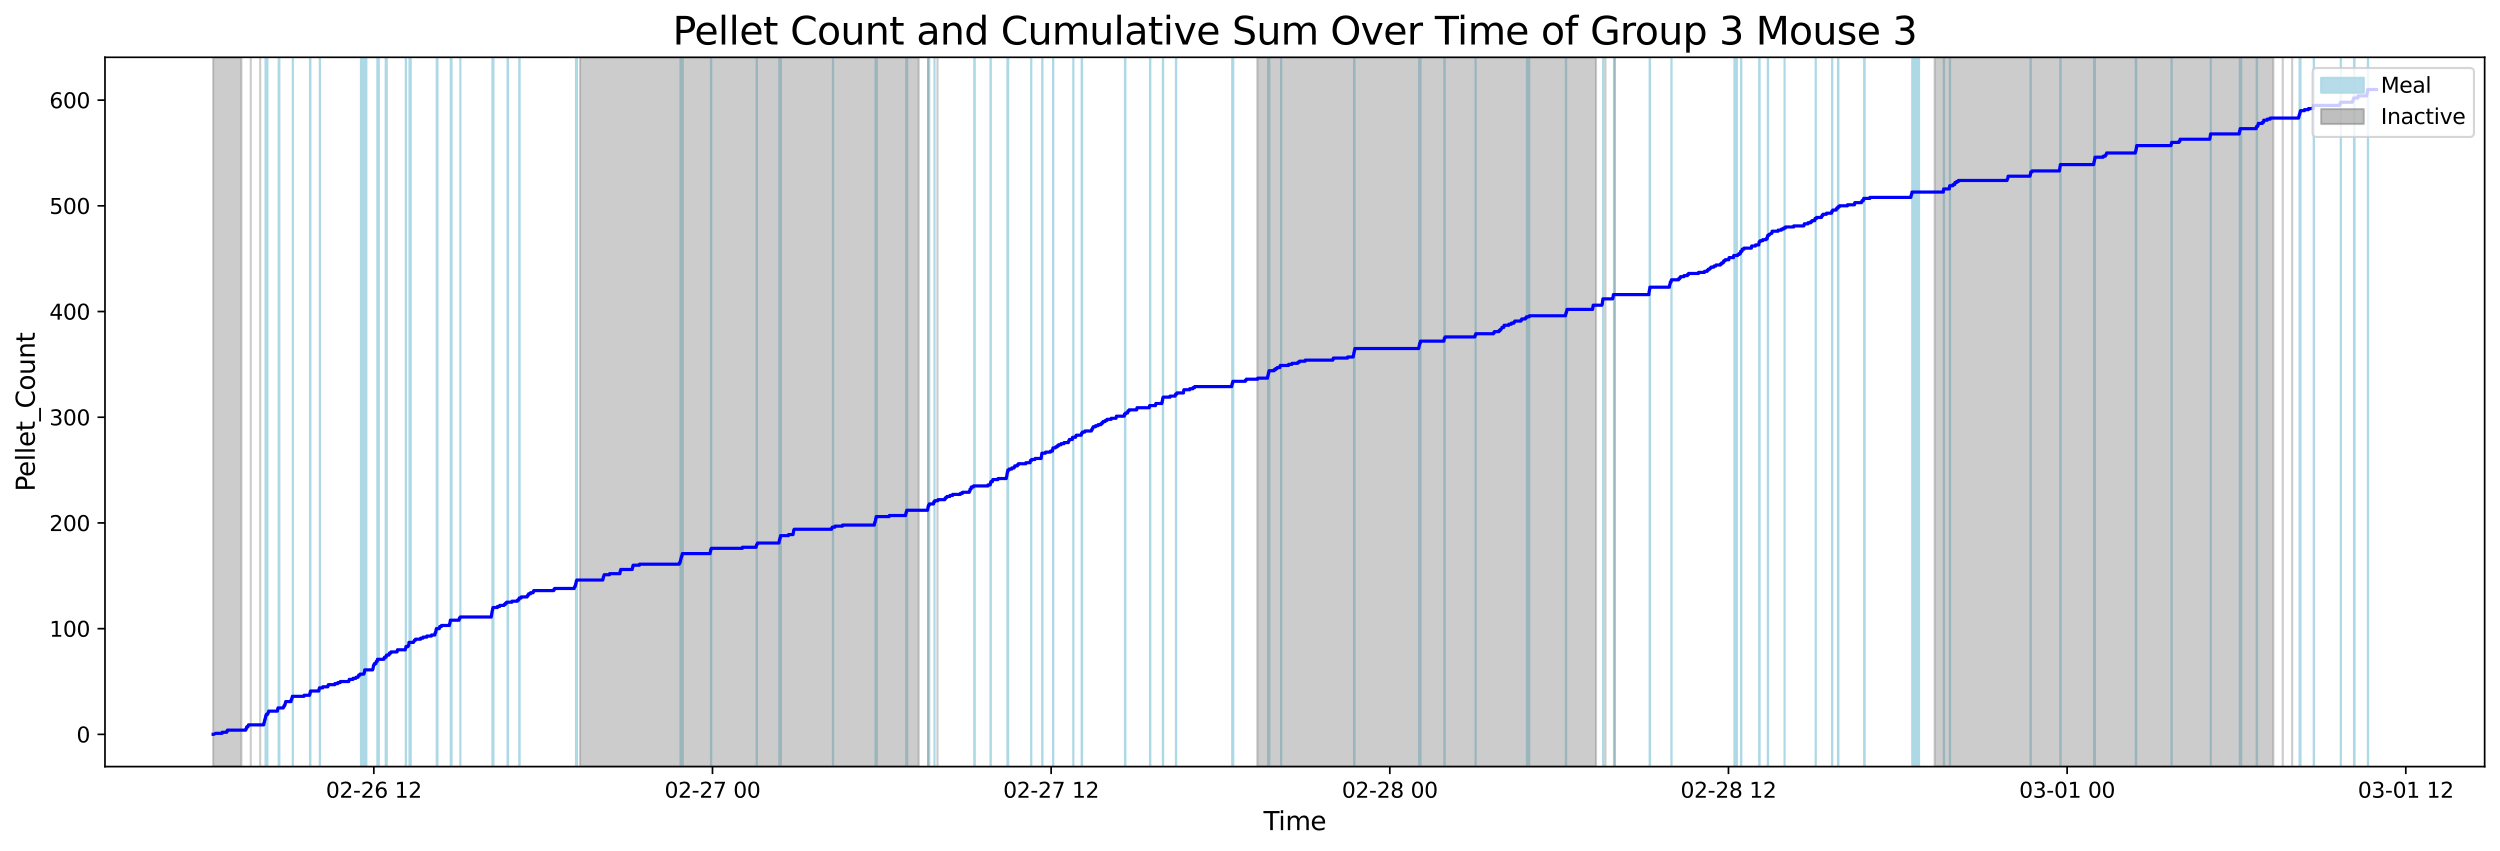 <?xml version="1.0" encoding="utf-8" standalone="no"?>
<!DOCTYPE svg PUBLIC "-//W3C//DTD SVG 1.1//EN"
  "http://www.w3.org/Graphics/SVG/1.1/DTD/svg11.dtd">
<svg xmlns:xlink="http://www.w3.org/1999/xlink" width="1172.435pt" height="399.009pt" viewBox="0 0 1172.435 399.009" xmlns="http://www.w3.org/2000/svg" version="1.1">
 <defs>
  <style type="text/css">*{stroke-linejoin: round; stroke-linecap: butt}</style>
 </defs>
 <g id="figure_1">
  <g id="patch_1">
   <path d="M 0 399.009 
L 1172.435 399.009 
L 1172.435 0 
L 0 0 
z
" style="fill: #ffffff"/>
  </g>
  <g id="axes_1">
   <g id="patch_2">
    <path d="M 49.235 359.517 
L 1165.235 359.517 
L 1165.235 26.877 
L 49.235 26.877 
z
" style="fill: #ffffff"/>
   </g>
   <g id="patch_3">
    <path d="M 124.898 359.517 
L 124.898 26.877 
L 124.546 26.877 
L 124.546 359.517 
z
" clip-path="url(#pc9d5de6677)" style="fill: #add8e6; stroke: #add8e6; stroke-linejoin: miter"/>
   </g>
   <g id="patch_4">
    <path d="M 125.393 359.517 
L 125.393 26.877 
L 125.133 26.877 
L 125.133 359.517 
z
" clip-path="url(#pc9d5de6677)" style="fill: #add8e6; stroke: #add8e6; stroke-linejoin: miter"/>
   </g>
   <g id="patch_5">
    <path d="M 131.006 359.517 
L 131.006 26.877 
L 130.689 26.877 
L 130.689 359.517 
z
" clip-path="url(#pc9d5de6677)" style="fill: #add8e6; stroke: #add8e6; stroke-linejoin: miter"/>
   </g>
   <g id="patch_6">
    <path d="M 137.342 359.517 
L 137.342 26.877 
L 137.325 26.877 
L 137.325 359.517 
z
" clip-path="url(#pc9d5de6677)" style="fill: #add8e6; stroke: #add8e6; stroke-linejoin: miter"/>
   </g>
   <g id="patch_7">
    <path d="M 145.385 359.517 
L 145.385 26.877 
L 145.564 26.877 
L 145.564 359.517 
z
" clip-path="url(#pc9d5de6677)" style="fill: #add8e6; stroke: #add8e6; stroke-linejoin: miter"/>
   </g>
   <g id="patch_8">
    <path d="M 149.971 359.517 
L 149.971 26.877 
L 150.031 26.877 
L 150.031 359.517 
z
" clip-path="url(#pc9d5de6677)" style="fill: #add8e6; stroke: #add8e6; stroke-linejoin: miter"/>
   </g>
   <g id="patch_9">
    <path d="M 171.072 359.517 
L 171.072 26.877 
L 169.285 26.877 
L 169.285 359.517 
z
" clip-path="url(#pc9d5de6677)" style="fill: #add8e6; stroke: #add8e6; stroke-linejoin: miter"/>
   </g>
   <g id="patch_10">
    <path d="M 171.809 359.517 
L 171.809 26.877 
L 171.488 26.877 
L 171.488 359.517 
z
" clip-path="url(#pc9d5de6677)" style="fill: #add8e6; stroke: #add8e6; stroke-linejoin: miter"/>
   </g>
   <g id="patch_11">
    <path d="M 176.976 359.517 
L 176.976 26.877 
L 177.054 26.877 
L 177.054 359.517 
z
" clip-path="url(#pc9d5de6677)" style="fill: #add8e6; stroke: #add8e6; stroke-linejoin: miter"/>
   </g>
   <g id="patch_12">
    <path d="M 177.533 359.517 
L 177.533 26.877 
L 177.654 26.877 
L 177.654 359.517 
z
" clip-path="url(#pc9d5de6677)" style="fill: #add8e6; stroke: #add8e6; stroke-linejoin: miter"/>
   </g>
   <g id="patch_13">
    <path d="M 180.896 359.517 
L 180.896 26.877 
L 180.882 26.877 
L 180.882 359.517 
z
" clip-path="url(#pc9d5de6677)" style="fill: #add8e6; stroke: #add8e6; stroke-linejoin: miter"/>
   </g>
   <g id="patch_14">
    <path d="M 181.39 359.517 
L 181.39 26.877 
L 181.302 26.877 
L 181.302 359.517 
z
" clip-path="url(#pc9d5de6677)" style="fill: #add8e6; stroke: #add8e6; stroke-linejoin: miter"/>
   </g>
   <g id="patch_15">
    <path d="M 190.304 359.517 
L 190.304 26.877 
L 190.402 26.877 
L 190.402 359.517 
z
" clip-path="url(#pc9d5de6677)" style="fill: #add8e6; stroke: #add8e6; stroke-linejoin: miter"/>
   </g>
   <g id="patch_16">
    <path d="M 192.622 359.517 
L 192.622 26.877 
L 192.048 26.877 
L 192.048 359.517 
z
" clip-path="url(#pc9d5de6677)" style="fill: #add8e6; stroke: #add8e6; stroke-linejoin: miter"/>
   </g>
   <g id="patch_17">
    <path d="M 205.146 359.517 
L 205.146 26.877 
L 204.826 26.877 
L 204.826 359.517 
z
" clip-path="url(#pc9d5de6677)" style="fill: #add8e6; stroke: #add8e6; stroke-linejoin: miter"/>
   </g>
   <g id="patch_18">
    <path d="M 211.743 359.517 
L 211.743 26.877 
L 211.398 26.877 
L 211.398 359.517 
z
" clip-path="url(#pc9d5de6677)" style="fill: #add8e6; stroke: #add8e6; stroke-linejoin: miter"/>
   </g>
   <g id="patch_19">
    <path d="M 215.893 359.517 
L 215.893 26.877 
L 215.896 26.877 
L 215.896 359.517 
z
" clip-path="url(#pc9d5de6677)" style="fill: #add8e6; stroke: #add8e6; stroke-linejoin: miter"/>
   </g>
   <g id="patch_20">
    <path d="M 230.95 359.517 
L 230.95 26.877 
L 231.12 26.877 
L 231.12 359.517 
z
" clip-path="url(#pc9d5de6677)" style="fill: #add8e6; stroke: #add8e6; stroke-linejoin: miter"/>
   </g>
   <g id="patch_21">
    <path d="M 231.243 359.517 
L 231.243 26.877 
L 231.411 26.877 
L 231.411 359.517 
z
" clip-path="url(#pc9d5de6677)" style="fill: #add8e6; stroke: #add8e6; stroke-linejoin: miter"/>
   </g>
   <g id="patch_22">
    <path d="M 238.252 359.517 
L 238.252 26.877 
L 238.044 26.877 
L 238.044 359.517 
z
" clip-path="url(#pc9d5de6677)" style="fill: #add8e6; stroke: #add8e6; stroke-linejoin: miter"/>
   </g>
   <g id="patch_23">
    <path d="M 243.689 359.517 
L 243.689 26.877 
L 243.509 26.877 
L 243.509 359.517 
z
" clip-path="url(#pc9d5de6677)" style="fill: #add8e6; stroke: #add8e6; stroke-linejoin: miter"/>
   </g>
   <g id="patch_24">
    <path d="M 270.119 359.517 
L 270.119 26.877 
L 270.292 26.877 
L 270.292 359.517 
z
" clip-path="url(#pc9d5de6677)" style="fill: #add8e6; stroke: #add8e6; stroke-linejoin: miter"/>
   </g>
   <g id="patch_25">
    <path d="M 270.43 359.517 
L 270.43 26.877 
L 270.588 26.877 
L 270.588 359.517 
z
" clip-path="url(#pc9d5de6677)" style="fill: #add8e6; stroke: #add8e6; stroke-linejoin: miter"/>
   </g>
   <g id="patch_26">
    <path d="M 319.148 359.517 
L 319.148 26.877 
L 319.14 26.877 
L 319.14 359.517 
z
" clip-path="url(#pc9d5de6677)" style="fill: #add8e6; stroke: #add8e6; stroke-linejoin: miter"/>
   </g>
   <g id="patch_27">
    <path d="M 319.503 359.517 
L 319.503 26.877 
L 319.448 26.877 
L 319.448 359.517 
z
" clip-path="url(#pc9d5de6677)" style="fill: #add8e6; stroke: #add8e6; stroke-linejoin: miter"/>
   </g>
   <g id="patch_28">
    <path d="M 319.743 359.517 
L 319.743 26.877 
L 319.914 26.877 
L 319.914 359.517 
z
" clip-path="url(#pc9d5de6677)" style="fill: #add8e6; stroke: #add8e6; stroke-linejoin: miter"/>
   </g>
   <g id="patch_29">
    <path d="M 320.038 359.517 
L 320.038 26.877 
L 320.189 26.877 
L 320.189 359.517 
z
" clip-path="url(#pc9d5de6677)" style="fill: #add8e6; stroke: #add8e6; stroke-linejoin: miter"/>
   </g>
   <g id="patch_30">
    <path d="M 333.431 359.517 
L 333.431 26.877 
L 333.533 26.877 
L 333.533 359.517 
z
" clip-path="url(#pc9d5de6677)" style="fill: #add8e6; stroke: #add8e6; stroke-linejoin: miter"/>
   </g>
   <g id="patch_31">
    <path d="M 354.836 359.517 
L 354.836 26.877 
L 354.96 26.877 
L 354.96 359.517 
z
" clip-path="url(#pc9d5de6677)" style="fill: #add8e6; stroke: #add8e6; stroke-linejoin: miter"/>
   </g>
   <g id="patch_32">
    <path d="M 365.494 359.517 
L 365.494 26.877 
L 365.688 26.877 
L 365.688 359.517 
z
" clip-path="url(#pc9d5de6677)" style="fill: #add8e6; stroke: #add8e6; stroke-linejoin: miter"/>
   </g>
   <g id="patch_33">
    <path d="M 365.835 359.517 
L 365.835 26.877 
L 366 26.877 
L 366 359.517 
z
" clip-path="url(#pc9d5de6677)" style="fill: #add8e6; stroke: #add8e6; stroke-linejoin: miter"/>
   </g>
   <g id="patch_34">
    <path d="M 366.169 359.517 
L 366.169 26.877 
L 366.222 26.877 
L 366.222 359.517 
z
" clip-path="url(#pc9d5de6677)" style="fill: #add8e6; stroke: #add8e6; stroke-linejoin: miter"/>
   </g>
   <g id="patch_35">
    <path d="M 390.704 359.517 
L 390.704 26.877 
L 390.629 26.877 
L 390.629 359.517 
z
" clip-path="url(#pc9d5de6677)" style="fill: #add8e6; stroke: #add8e6; stroke-linejoin: miter"/>
   </g>
   <g id="patch_36">
    <path d="M 410.611 359.517 
L 410.611 26.877 
L 410.83 26.877 
L 410.83 359.517 
z
" clip-path="url(#pc9d5de6677)" style="fill: #add8e6; stroke: #add8e6; stroke-linejoin: miter"/>
   </g>
   <g id="patch_37">
    <path d="M 410.999 359.517 
L 410.999 26.877 
L 411.208 26.877 
L 411.208 359.517 
z
" clip-path="url(#pc9d5de6677)" style="fill: #add8e6; stroke: #add8e6; stroke-linejoin: miter"/>
   </g>
   <g id="patch_38">
    <path d="M 425.055 359.517 
L 425.055 26.877 
L 425.027 26.877 
L 425.027 359.517 
z
" clip-path="url(#pc9d5de6677)" style="fill: #add8e6; stroke: #add8e6; stroke-linejoin: miter"/>
   </g>
   <g id="patch_39">
    <path d="M 425.299 359.517 
L 425.299 26.877 
L 425.431 26.877 
L 425.431 359.517 
z
" clip-path="url(#pc9d5de6677)" style="fill: #add8e6; stroke: #add8e6; stroke-linejoin: miter"/>
   </g>
   <g id="patch_40">
    <path d="M 435.337 359.517 
L 435.337 26.877 
L 435.474 26.877 
L 435.474 359.517 
z
" clip-path="url(#pc9d5de6677)" style="fill: #add8e6; stroke: #add8e6; stroke-linejoin: miter"/>
   </g>
   <g id="patch_41">
    <path d="M 435.645 359.517 
L 435.645 26.877 
L 435.785 26.877 
L 435.785 359.517 
z
" clip-path="url(#pc9d5de6677)" style="fill: #add8e6; stroke: #add8e6; stroke-linejoin: miter"/>
   </g>
   <g id="patch_42">
    <path d="M 438.262 359.517 
L 438.262 26.877 
L 438.243 26.877 
L 438.243 359.517 
z
" clip-path="url(#pc9d5de6677)" style="fill: #add8e6; stroke: #add8e6; stroke-linejoin: miter"/>
   </g>
   <g id="patch_43">
    <path d="M 457.134 359.517 
L 457.134 26.877 
L 456.898 26.877 
L 456.898 359.517 
z
" clip-path="url(#pc9d5de6677)" style="fill: #add8e6; stroke: #add8e6; stroke-linejoin: miter"/>
   </g>
   <g id="patch_44">
    <path d="M 464.532 359.517 
L 464.532 26.877 
L 464.65 26.877 
L 464.65 359.517 
z
" clip-path="url(#pc9d5de6677)" style="fill: #add8e6; stroke: #add8e6; stroke-linejoin: miter"/>
   </g>
   <g id="patch_45">
    <path d="M 472.459 359.517 
L 472.459 26.877 
L 472.478 26.877 
L 472.478 359.517 
z
" clip-path="url(#pc9d5de6677)" style="fill: #add8e6; stroke: #add8e6; stroke-linejoin: miter"/>
   </g>
   <g id="patch_46">
    <path d="M 472.801 359.517 
L 472.801 26.877 
L 472.82 26.877 
L 472.82 359.517 
z
" clip-path="url(#pc9d5de6677)" style="fill: #add8e6; stroke: #add8e6; stroke-linejoin: miter"/>
   </g>
   <g id="patch_47">
    <path d="M 483.597 359.517 
L 483.597 26.877 
L 483.65 26.877 
L 483.65 359.517 
z
" clip-path="url(#pc9d5de6677)" style="fill: #add8e6; stroke: #add8e6; stroke-linejoin: miter"/>
   </g>
   <g id="patch_48">
    <path d="M 488.87 359.517 
L 488.87 26.877 
L 488.758 26.877 
L 488.758 359.517 
z
" clip-path="url(#pc9d5de6677)" style="fill: #add8e6; stroke: #add8e6; stroke-linejoin: miter"/>
   </g>
   <g id="patch_49">
    <path d="M 493.872 359.517 
L 493.872 26.877 
L 493.95 26.877 
L 493.95 359.517 
z
" clip-path="url(#pc9d5de6677)" style="fill: #add8e6; stroke: #add8e6; stroke-linejoin: miter"/>
   </g>
   <g id="patch_50">
    <path d="M 503.376 359.517 
L 503.376 26.877 
L 503.344 26.877 
L 503.344 359.517 
z
" clip-path="url(#pc9d5de6677)" style="fill: #add8e6; stroke: #add8e6; stroke-linejoin: miter"/>
   </g>
   <g id="patch_51">
    <path d="M 507.276 359.517 
L 507.276 26.877 
L 507.458 26.877 
L 507.458 359.517 
z
" clip-path="url(#pc9d5de6677)" style="fill: #add8e6; stroke: #add8e6; stroke-linejoin: miter"/>
   </g>
   <g id="patch_52">
    <path d="M 527.597 359.517 
L 527.597 26.877 
L 527.764 26.877 
L 527.764 359.517 
z
" clip-path="url(#pc9d5de6677)" style="fill: #add8e6; stroke: #add8e6; stroke-linejoin: miter"/>
   </g>
   <g id="patch_53">
    <path d="M 539.458 359.517 
L 539.458 26.877 
L 539.322 26.877 
L 539.322 359.517 
z
" clip-path="url(#pc9d5de6677)" style="fill: #add8e6; stroke: #add8e6; stroke-linejoin: miter"/>
   </g>
   <g id="patch_54">
    <path d="M 545.353 359.517 
L 545.353 26.877 
L 545.482 26.877 
L 545.482 359.517 
z
" clip-path="url(#pc9d5de6677)" style="fill: #add8e6; stroke: #add8e6; stroke-linejoin: miter"/>
   </g>
   <g id="patch_55">
    <path d="M 551.476 359.517 
L 551.476 26.877 
L 551.61 26.877 
L 551.61 359.517 
z
" clip-path="url(#pc9d5de6677)" style="fill: #add8e6; stroke: #add8e6; stroke-linejoin: miter"/>
   </g>
   <g id="patch_56">
    <path d="M 577.876 359.517 
L 577.876 26.877 
L 578.055 26.877 
L 578.055 359.517 
z
" clip-path="url(#pc9d5de6677)" style="fill: #add8e6; stroke: #add8e6; stroke-linejoin: miter"/>
   </g>
   <g id="patch_57">
    <path d="M 578.195 359.517 
L 578.195 26.877 
L 578.363 26.877 
L 578.363 359.517 
z
" clip-path="url(#pc9d5de6677)" style="fill: #add8e6; stroke: #add8e6; stroke-linejoin: miter"/>
   </g>
   <g id="patch_58">
    <path d="M 594.71 359.517 
L 594.71 26.877 
L 594.879 26.877 
L 594.879 359.517 
z
" clip-path="url(#pc9d5de6677)" style="fill: #add8e6; stroke: #add8e6; stroke-linejoin: miter"/>
   </g>
   <g id="patch_59">
    <path d="M 595.102 359.517 
L 595.102 26.877 
L 595.279 26.877 
L 595.279 359.517 
z
" clip-path="url(#pc9d5de6677)" style="fill: #add8e6; stroke: #add8e6; stroke-linejoin: miter"/>
   </g>
   <g id="patch_60">
    <path d="M 600.836 359.517 
L 600.836 26.877 
L 600.781 26.877 
L 600.781 359.517 
z
" clip-path="url(#pc9d5de6677)" style="fill: #add8e6; stroke: #add8e6; stroke-linejoin: miter"/>
   </g>
   <g id="patch_61">
    <path d="M 635.024 359.517 
L 635.024 26.877 
L 635.229 26.877 
L 635.229 359.517 
z
" clip-path="url(#pc9d5de6677)" style="fill: #add8e6; stroke: #add8e6; stroke-linejoin: miter"/>
   </g>
   <g id="patch_62">
    <path d="M 665.538 359.517 
L 665.538 26.877 
L 665.743 26.877 
L 665.743 359.517 
z
" clip-path="url(#pc9d5de6677)" style="fill: #add8e6; stroke: #add8e6; stroke-linejoin: miter"/>
   </g>
   <g id="patch_63">
    <path d="M 666.082 359.517 
L 666.082 26.877 
L 666.194 26.877 
L 666.194 359.517 
z
" clip-path="url(#pc9d5de6677)" style="fill: #add8e6; stroke: #add8e6; stroke-linejoin: miter"/>
   </g>
   <g id="patch_64">
    <path d="M 677.349 359.517 
L 677.349 26.877 
L 677.527 26.877 
L 677.527 359.517 
z
" clip-path="url(#pc9d5de6677)" style="fill: #add8e6; stroke: #add8e6; stroke-linejoin: miter"/>
   </g>
   <g id="patch_65">
    <path d="M 691.999 359.517 
L 691.999 26.877 
L 692.056 26.877 
L 692.056 359.517 
z
" clip-path="url(#pc9d5de6677)" style="fill: #add8e6; stroke: #add8e6; stroke-linejoin: miter"/>
   </g>
   <g id="patch_66">
    <path d="M 717.168 359.517 
L 717.168 26.877 
L 716.072 26.877 
L 716.072 359.517 
z
" clip-path="url(#pc9d5de6677)" style="fill: #add8e6; stroke: #add8e6; stroke-linejoin: miter"/>
   </g>
   <g id="patch_67">
    <path d="M 734.372 359.517 
L 734.372 26.877 
L 734.48 26.877 
L 734.48 359.517 
z
" clip-path="url(#pc9d5de6677)" style="fill: #add8e6; stroke: #add8e6; stroke-linejoin: miter"/>
   </g>
   <g id="patch_68">
    <path d="M 751.817 359.517 
L 751.817 26.877 
L 751.896 26.877 
L 751.896 359.517 
z
" clip-path="url(#pc9d5de6677)" style="fill: #add8e6; stroke: #add8e6; stroke-linejoin: miter"/>
   </g>
   <g id="patch_69">
    <path d="M 757.135 359.517 
L 757.135 26.877 
L 756.902 26.877 
L 756.902 359.517 
z
" clip-path="url(#pc9d5de6677)" style="fill: #add8e6; stroke: #add8e6; stroke-linejoin: miter"/>
   </g>
   <g id="patch_70">
    <path d="M 773.653 359.517 
L 773.653 26.877 
L 773.803 26.877 
L 773.803 359.517 
z
" clip-path="url(#pc9d5de6677)" style="fill: #add8e6; stroke: #add8e6; stroke-linejoin: miter"/>
   </g>
   <g id="patch_71">
    <path d="M 783.846 359.517 
L 783.846 26.877 
L 783.918 26.877 
L 783.918 359.517 
z
" clip-path="url(#pc9d5de6677)" style="fill: #add8e6; stroke: #add8e6; stroke-linejoin: miter"/>
   </g>
   <g id="patch_72">
    <path d="M 814.537 359.517 
L 814.537 26.877 
L 813.398 26.877 
L 813.398 359.517 
z
" clip-path="url(#pc9d5de6677)" style="fill: #add8e6; stroke: #add8e6; stroke-linejoin: miter"/>
   </g>
   <g id="patch_73">
    <path d="M 816.626 359.517 
L 816.626 26.877 
L 816.524 26.877 
L 816.524 359.517 
z
" clip-path="url(#pc9d5de6677)" style="fill: #add8e6; stroke: #add8e6; stroke-linejoin: miter"/>
   </g>
   <g id="patch_74">
    <path d="M 825.013 359.517 
L 825.013 26.877 
L 825.201 26.877 
L 825.201 359.517 
z
" clip-path="url(#pc9d5de6677)" style="fill: #add8e6; stroke: #add8e6; stroke-linejoin: miter"/>
   </g>
   <g id="patch_75">
    <path d="M 829.058 359.517 
L 829.058 26.877 
L 829.165 26.877 
L 829.165 359.517 
z
" clip-path="url(#pc9d5de6677)" style="fill: #add8e6; stroke: #add8e6; stroke-linejoin: miter"/>
   </g>
   <g id="patch_76">
    <path d="M 836.92 359.517 
L 836.92 26.877 
L 836.903 26.877 
L 836.903 359.517 
z
" clip-path="url(#pc9d5de6677)" style="fill: #add8e6; stroke: #add8e6; stroke-linejoin: miter"/>
   </g>
   <g id="patch_77">
    <path d="M 851.505 359.517 
L 851.505 26.877 
L 851.559 26.877 
L 851.559 359.517 
z
" clip-path="url(#pc9d5de6677)" style="fill: #add8e6; stroke: #add8e6; stroke-linejoin: miter"/>
   </g>
   <g id="patch_78">
    <path d="M 859.218 359.517 
L 859.218 26.877 
L 859.277 26.877 
L 859.277 359.517 
z
" clip-path="url(#pc9d5de6677)" style="fill: #add8e6; stroke: #add8e6; stroke-linejoin: miter"/>
   </g>
   <g id="patch_79">
    <path d="M 861.968 359.517 
L 861.968 26.877 
L 862.172 26.877 
L 862.172 359.517 
z
" clip-path="url(#pc9d5de6677)" style="fill: #add8e6; stroke: #add8e6; stroke-linejoin: miter"/>
   </g>
   <g id="patch_80">
    <path d="M 874.468 359.517 
L 874.468 26.877 
L 874.233 26.877 
L 874.233 359.517 
z
" clip-path="url(#pc9d5de6677)" style="fill: #add8e6; stroke: #add8e6; stroke-linejoin: miter"/>
   </g>
   <g id="patch_81">
    <path d="M 899.985 359.517 
L 899.985 26.877 
L 896.787 26.877 
L 896.787 359.517 
z
" clip-path="url(#pc9d5de6677)" style="fill: #add8e6; stroke: #add8e6; stroke-linejoin: miter"/>
   </g>
   <g id="patch_82">
    <path d="M 911.563 359.517 
L 911.563 26.877 
L 911.735 26.877 
L 911.735 359.517 
z
" clip-path="url(#pc9d5de6677)" style="fill: #add8e6; stroke: #add8e6; stroke-linejoin: miter"/>
   </g>
   <g id="patch_83">
    <path d="M 914.435 359.517 
L 914.435 26.877 
L 914.529 26.877 
L 914.529 359.517 
z
" clip-path="url(#pc9d5de6677)" style="fill: #add8e6; stroke: #add8e6; stroke-linejoin: miter"/>
   </g>
   <g id="patch_84">
    <path d="M 952.268 359.517 
L 952.268 26.877 
L 952.393 26.877 
L 952.393 359.517 
z
" clip-path="url(#pc9d5de6677)" style="fill: #add8e6; stroke: #add8e6; stroke-linejoin: miter"/>
   </g>
   <g id="patch_85">
    <path d="M 966.231 359.517 
L 966.231 26.877 
L 966.38 26.877 
L 966.38 359.517 
z
" clip-path="url(#pc9d5de6677)" style="fill: #add8e6; stroke: #add8e6; stroke-linejoin: miter"/>
   </g>
   <g id="patch_86">
    <path d="M 982.05 359.517 
L 982.05 26.877 
L 982.178 26.877 
L 982.178 359.517 
z
" clip-path="url(#pc9d5de6677)" style="fill: #add8e6; stroke: #add8e6; stroke-linejoin: miter"/>
   </g>
   <g id="patch_87">
    <path d="M 982.279 359.517 
L 982.279 26.877 
L 982.464 26.877 
L 982.464 359.517 
z
" clip-path="url(#pc9d5de6677)" style="fill: #add8e6; stroke: #add8e6; stroke-linejoin: miter"/>
   </g>
   <g id="patch_88">
    <path d="M 1001.608 359.517 
L 1001.608 26.877 
L 1001.606 26.877 
L 1001.606 359.517 
z
" clip-path="url(#pc9d5de6677)" style="fill: #add8e6; stroke: #add8e6; stroke-linejoin: miter"/>
   </g>
   <g id="patch_89">
    <path d="M 1001.838 359.517 
L 1001.838 26.877 
L 1001.819 26.877 
L 1001.819 359.517 
z
" clip-path="url(#pc9d5de6677)" style="fill: #add8e6; stroke: #add8e6; stroke-linejoin: miter"/>
   </g>
   <g id="patch_90">
    <path d="M 1018.38 359.517 
L 1018.38 26.877 
L 1018.474 26.877 
L 1018.474 359.517 
z
" clip-path="url(#pc9d5de6677)" style="fill: #add8e6; stroke: #add8e6; stroke-linejoin: miter"/>
   </g>
   <g id="patch_91">
    <path d="M 1036.805 359.517 
L 1036.805 26.877 
L 1036.811 26.877 
L 1036.811 359.517 
z
" clip-path="url(#pc9d5de6677)" style="fill: #add8e6; stroke: #add8e6; stroke-linejoin: miter"/>
   </g>
   <g id="patch_92">
    <path d="M 1050.396 359.517 
L 1050.396 26.877 
L 1050.579 26.877 
L 1050.579 359.517 
z
" clip-path="url(#pc9d5de6677)" style="fill: #add8e6; stroke: #add8e6; stroke-linejoin: miter"/>
   </g>
   <g id="patch_93">
    <path d="M 1051.04 359.517 
L 1051.04 26.877 
L 1050.841 26.877 
L 1050.841 359.517 
z
" clip-path="url(#pc9d5de6677)" style="fill: #add8e6; stroke: #add8e6; stroke-linejoin: miter"/>
   </g>
   <g id="patch_94">
    <path d="M 1058.334 359.517 
L 1058.334 26.877 
L 1058.49 26.877 
L 1058.49 359.517 
z
" clip-path="url(#pc9d5de6677)" style="fill: #add8e6; stroke: #add8e6; stroke-linejoin: miter"/>
   </g>
   <g id="patch_95">
    <path d="M 1078.444 359.517 
L 1078.444 26.877 
L 1078.527 26.877 
L 1078.527 359.517 
z
" clip-path="url(#pc9d5de6677)" style="fill: #add8e6; stroke: #add8e6; stroke-linejoin: miter"/>
   </g>
   <g id="patch_96">
    <path d="M 1078.692 359.517 
L 1078.692 26.877 
L 1078.879 26.877 
L 1078.879 359.517 
z
" clip-path="url(#pc9d5de6677)" style="fill: #add8e6; stroke: #add8e6; stroke-linejoin: miter"/>
   </g>
   <g id="patch_97">
    <path d="M 1085.084 359.517 
L 1085.084 26.877 
L 1085.17 26.877 
L 1085.17 359.517 
z
" clip-path="url(#pc9d5de6677)" style="fill: #add8e6; stroke: #add8e6; stroke-linejoin: miter"/>
   </g>
   <g id="patch_98">
    <path d="M 1097.769 359.517 
L 1097.769 26.877 
L 1097.806 26.877 
L 1097.806 359.517 
z
" clip-path="url(#pc9d5de6677)" style="fill: #add8e6; stroke: #add8e6; stroke-linejoin: miter"/>
   </g>
   <g id="patch_99">
    <path d="M 1104.203 359.517 
L 1104.203 26.877 
L 1103.966 26.877 
L 1103.966 359.517 
z
" clip-path="url(#pc9d5de6677)" style="fill: #add8e6; stroke: #add8e6; stroke-linejoin: miter"/>
   </g>
   <g id="patch_100">
    <path d="M 1110.472 359.517 
L 1110.472 26.877 
L 1110.575 26.877 
L 1110.575 359.517 
z
" clip-path="url(#pc9d5de6677)" style="fill: #add8e6; stroke: #add8e6; stroke-linejoin: miter"/>
   </g>
   <g id="patch_101">
    <path d="M 99.962 359.517 
L 99.962 26.877 
L 113.197 26.877 
L 113.197 359.517 
z
" clip-path="url(#pc9d5de6677)" style="fill: #808080; opacity: 0.4; stroke: #808080; stroke-linejoin: miter"/>
   </g>
   <g id="patch_102">
    <path d="M 117.609 26.877 
L 117.609 26.877 
L 117.609 359.517 
" clip-path="url(#pc9d5de6677)" style="fill: #808080; opacity: 0.4; stroke: #808080; stroke-linejoin: miter"/>
   </g>
   <g id="patch_103">
    <path d="M 122.021 26.877 
L 122.021 26.877 
L 122.021 359.517 
" clip-path="url(#pc9d5de6677)" style="fill: #808080; opacity: 0.4; stroke: #808080; stroke-linejoin: miter"/>
   </g>
   <g id="patch_104">
    <path d="M 272.02 359.517 
L 272.02 26.877 
L 430.843 26.877 
L 430.843 359.517 
z
" clip-path="url(#pc9d5de6677)" style="fill: #808080; opacity: 0.4; stroke: #808080; stroke-linejoin: miter"/>
   </g>
   <g id="patch_105">
    <path d="M 435.254 26.877 
L 435.254 26.877 
L 435.254 359.517 
" clip-path="url(#pc9d5de6677)" style="fill: #808080; opacity: 0.4; stroke: #808080; stroke-linejoin: miter"/>
   </g>
   <g id="patch_106">
    <path d="M 439.666 26.877 
L 439.666 26.877 
L 439.666 359.517 
" clip-path="url(#pc9d5de6677)" style="fill: #808080; opacity: 0.4; stroke: #808080; stroke-linejoin: miter"/>
   </g>
   <g id="patch_107">
    <path d="M 589.665 359.517 
L 589.665 26.877 
L 748.488 26.877 
L 748.488 359.517 
z
" clip-path="url(#pc9d5de6677)" style="fill: #808080; opacity: 0.4; stroke: #808080; stroke-linejoin: miter"/>
   </g>
   <g id="patch_108">
    <path d="M 752.9 26.877 
L 752.9 26.877 
L 752.9 359.517 
" clip-path="url(#pc9d5de6677)" style="fill: #808080; opacity: 0.4; stroke: #808080; stroke-linejoin: miter"/>
   </g>
   <g id="patch_109">
    <path d="M 757.311 26.877 
L 757.311 26.877 
L 757.311 359.517 
" clip-path="url(#pc9d5de6677)" style="fill: #808080; opacity: 0.4; stroke: #808080; stroke-linejoin: miter"/>
   </g>
   <g id="patch_110">
    <path d="M 907.31 359.517 
L 907.31 26.877 
L 1066.133 26.877 
L 1066.133 359.517 
z
" clip-path="url(#pc9d5de6677)" style="fill: #808080; opacity: 0.4; stroke: #808080; stroke-linejoin: miter"/>
   </g>
   <g id="patch_111">
    <path d="M 1070.545 26.877 
L 1070.545 26.877 
L 1070.545 359.517 
" clip-path="url(#pc9d5de6677)" style="fill: #808080; opacity: 0.4; stroke: #808080; stroke-linejoin: miter"/>
   </g>
   <g id="patch_112">
    <path d="M 1074.956 26.877 
L 1074.956 26.877 
L 1074.956 359.517 
" clip-path="url(#pc9d5de6677)" style="fill: #808080; opacity: 0.4; stroke: #808080; stroke-linejoin: miter"/>
   </g>
   <g id="matplotlib.axis_1">
    <g id="xtick_1">
     <g id="line2d_1">
      <defs>
       <path id="mf425212827" d="M 0 0 
L 0 3.5 
" style="stroke: #000000; stroke-width: 0.8"/>
      </defs>
      <g>
       <use xlink:href="#mf425212827" x="175.315" y="359.517" style="stroke: #000000; stroke-width: 0.8"/>
      </g>
     </g>
     <g id="text_1">
      <!-- 02-26 12 -->
      <g transform="translate(152.834 374.116) scale(0.1 -0.1)">
       <defs>
        <path id="DejaVuSans-30" d="M 2034 4250 
Q 1547 4250 1301 3770 
Q 1056 3291 1056 2328 
Q 1056 1369 1301 889 
Q 1547 409 2034 409 
Q 2525 409 2770 889 
Q 3016 1369 3016 2328 
Q 3016 3291 2770 3770 
Q 2525 4250 2034 4250 
z
M 2034 4750 
Q 2819 4750 3233 4129 
Q 3647 3509 3647 2328 
Q 3647 1150 3233 529 
Q 2819 -91 2034 -91 
Q 1250 -91 836 529 
Q 422 1150 422 2328 
Q 422 3509 836 4129 
Q 1250 4750 2034 4750 
z
" transform="scale(0.016)"/>
        <path id="DejaVuSans-32" d="M 1228 531 
L 3431 531 
L 3431 0 
L 469 0 
L 469 531 
Q 828 903 1448 1529 
Q 2069 2156 2228 2338 
Q 2531 2678 2651 2914 
Q 2772 3150 2772 3378 
Q 2772 3750 2511 3984 
Q 2250 4219 1831 4219 
Q 1534 4219 1204 4116 
Q 875 4013 500 3803 
L 500 4441 
Q 881 4594 1212 4672 
Q 1544 4750 1819 4750 
Q 2544 4750 2975 4387 
Q 3406 4025 3406 3419 
Q 3406 3131 3298 2873 
Q 3191 2616 2906 2266 
Q 2828 2175 2409 1742 
Q 1991 1309 1228 531 
z
" transform="scale(0.016)"/>
        <path id="DejaVuSans-2d" d="M 313 2009 
L 1997 2009 
L 1997 1497 
L 313 1497 
L 313 2009 
z
" transform="scale(0.016)"/>
        <path id="DejaVuSans-36" d="M 2113 2584 
Q 1688 2584 1439 2293 
Q 1191 2003 1191 1497 
Q 1191 994 1439 701 
Q 1688 409 2113 409 
Q 2538 409 2786 701 
Q 3034 994 3034 1497 
Q 3034 2003 2786 2293 
Q 2538 2584 2113 2584 
z
M 3366 4563 
L 3366 3988 
Q 3128 4100 2886 4159 
Q 2644 4219 2406 4219 
Q 1781 4219 1451 3797 
Q 1122 3375 1075 2522 
Q 1259 2794 1537 2939 
Q 1816 3084 2150 3084 
Q 2853 3084 3261 2657 
Q 3669 2231 3669 1497 
Q 3669 778 3244 343 
Q 2819 -91 2113 -91 
Q 1303 -91 875 529 
Q 447 1150 447 2328 
Q 447 3434 972 4092 
Q 1497 4750 2381 4750 
Q 2619 4750 2861 4703 
Q 3103 4656 3366 4563 
z
" transform="scale(0.016)"/>
        <path id="DejaVuSans-20" transform="scale(0.016)"/>
        <path id="DejaVuSans-31" d="M 794 531 
L 1825 531 
L 1825 4091 
L 703 3866 
L 703 4441 
L 1819 4666 
L 2450 4666 
L 2450 531 
L 3481 531 
L 3481 0 
L 794 0 
L 794 531 
z
" transform="scale(0.016)"/>
       </defs>
       <use xlink:href="#DejaVuSans-30"/>
       <use xlink:href="#DejaVuSans-32" x="63.623"/>
       <use xlink:href="#DejaVuSans-2d" x="127.246"/>
       <use xlink:href="#DejaVuSans-32" x="163.33"/>
       <use xlink:href="#DejaVuSans-36" x="226.953"/>
       <use xlink:href="#DejaVuSans-20" x="290.576"/>
       <use xlink:href="#DejaVuSans-31" x="322.363"/>
       <use xlink:href="#DejaVuSans-32" x="385.986"/>
      </g>
     </g>
    </g>
    <g id="xtick_2">
     <g id="line2d_2">
      <g>
       <use xlink:href="#mf425212827" x="334.137" y="359.517" style="stroke: #000000; stroke-width: 0.8"/>
      </g>
     </g>
     <g id="text_2">
      <!-- 02-27 00 -->
      <g transform="translate(311.657 374.116) scale(0.1 -0.1)">
       <defs>
        <path id="DejaVuSans-37" d="M 525 4666 
L 3525 4666 
L 3525 4397 
L 1831 0 
L 1172 0 
L 2766 4134 
L 525 4134 
L 525 4666 
z
" transform="scale(0.016)"/>
       </defs>
       <use xlink:href="#DejaVuSans-30"/>
       <use xlink:href="#DejaVuSans-32" x="63.623"/>
       <use xlink:href="#DejaVuSans-2d" x="127.246"/>
       <use xlink:href="#DejaVuSans-32" x="163.33"/>
       <use xlink:href="#DejaVuSans-37" x="226.953"/>
       <use xlink:href="#DejaVuSans-20" x="290.576"/>
       <use xlink:href="#DejaVuSans-30" x="322.363"/>
       <use xlink:href="#DejaVuSans-30" x="385.986"/>
      </g>
     </g>
    </g>
    <g id="xtick_3">
     <g id="line2d_3">
      <g>
       <use xlink:href="#mf425212827" x="492.96" y="359.517" style="stroke: #000000; stroke-width: 0.8"/>
      </g>
     </g>
     <g id="text_3">
      <!-- 02-27 12 -->
      <g transform="translate(470.479 374.116) scale(0.1 -0.1)">
       <use xlink:href="#DejaVuSans-30"/>
       <use xlink:href="#DejaVuSans-32" x="63.623"/>
       <use xlink:href="#DejaVuSans-2d" x="127.246"/>
       <use xlink:href="#DejaVuSans-32" x="163.33"/>
       <use xlink:href="#DejaVuSans-37" x="226.953"/>
       <use xlink:href="#DejaVuSans-20" x="290.576"/>
       <use xlink:href="#DejaVuSans-31" x="322.363"/>
       <use xlink:href="#DejaVuSans-32" x="385.986"/>
      </g>
     </g>
    </g>
    <g id="xtick_4">
     <g id="line2d_4">
      <g>
       <use xlink:href="#mf425212827" x="651.783" y="359.517" style="stroke: #000000; stroke-width: 0.8"/>
      </g>
     </g>
     <g id="text_4">
      <!-- 02-28 00 -->
      <g transform="translate(629.302 374.116) scale(0.1 -0.1)">
       <defs>
        <path id="DejaVuSans-38" d="M 2034 2216 
Q 1584 2216 1326 1975 
Q 1069 1734 1069 1313 
Q 1069 891 1326 650 
Q 1584 409 2034 409 
Q 2484 409 2743 651 
Q 3003 894 3003 1313 
Q 3003 1734 2745 1975 
Q 2488 2216 2034 2216 
z
M 1403 2484 
Q 997 2584 770 2862 
Q 544 3141 544 3541 
Q 544 4100 942 4425 
Q 1341 4750 2034 4750 
Q 2731 4750 3128 4425 
Q 3525 4100 3525 3541 
Q 3525 3141 3298 2862 
Q 3072 2584 2669 2484 
Q 3125 2378 3379 2068 
Q 3634 1759 3634 1313 
Q 3634 634 3220 271 
Q 2806 -91 2034 -91 
Q 1263 -91 848 271 
Q 434 634 434 1313 
Q 434 1759 690 2068 
Q 947 2378 1403 2484 
z
M 1172 3481 
Q 1172 3119 1398 2916 
Q 1625 2713 2034 2713 
Q 2441 2713 2670 2916 
Q 2900 3119 2900 3481 
Q 2900 3844 2670 4047 
Q 2441 4250 2034 4250 
Q 1625 4250 1398 4047 
Q 1172 3844 1172 3481 
z
" transform="scale(0.016)"/>
       </defs>
       <use xlink:href="#DejaVuSans-30"/>
       <use xlink:href="#DejaVuSans-32" x="63.623"/>
       <use xlink:href="#DejaVuSans-2d" x="127.246"/>
       <use xlink:href="#DejaVuSans-32" x="163.33"/>
       <use xlink:href="#DejaVuSans-38" x="226.953"/>
       <use xlink:href="#DejaVuSans-20" x="290.576"/>
       <use xlink:href="#DejaVuSans-30" x="322.363"/>
       <use xlink:href="#DejaVuSans-30" x="385.986"/>
      </g>
     </g>
    </g>
    <g id="xtick_5">
     <g id="line2d_5">
      <g>
       <use xlink:href="#mf425212827" x="810.605" y="359.517" style="stroke: #000000; stroke-width: 0.8"/>
      </g>
     </g>
     <g id="text_5">
      <!-- 02-28 12 -->
      <g transform="translate(788.125 374.116) scale(0.1 -0.1)">
       <use xlink:href="#DejaVuSans-30"/>
       <use xlink:href="#DejaVuSans-32" x="63.623"/>
       <use xlink:href="#DejaVuSans-2d" x="127.246"/>
       <use xlink:href="#DejaVuSans-32" x="163.33"/>
       <use xlink:href="#DejaVuSans-38" x="226.953"/>
       <use xlink:href="#DejaVuSans-20" x="290.576"/>
       <use xlink:href="#DejaVuSans-31" x="322.363"/>
       <use xlink:href="#DejaVuSans-32" x="385.986"/>
      </g>
     </g>
    </g>
    <g id="xtick_6">
     <g id="line2d_6">
      <g>
       <use xlink:href="#mf425212827" x="969.428" y="359.517" style="stroke: #000000; stroke-width: 0.8"/>
      </g>
     </g>
     <g id="text_6">
      <!-- 03-01 00 -->
      <g transform="translate(946.947 374.116) scale(0.1 -0.1)">
       <defs>
        <path id="DejaVuSans-33" d="M 2597 2516 
Q 3050 2419 3304 2112 
Q 3559 1806 3559 1356 
Q 3559 666 3084 287 
Q 2609 -91 1734 -91 
Q 1441 -91 1130 -33 
Q 819 25 488 141 
L 488 750 
Q 750 597 1062 519 
Q 1375 441 1716 441 
Q 2309 441 2620 675 
Q 2931 909 2931 1356 
Q 2931 1769 2642 2001 
Q 2353 2234 1838 2234 
L 1294 2234 
L 1294 2753 
L 1863 2753 
Q 2328 2753 2575 2939 
Q 2822 3125 2822 3475 
Q 2822 3834 2567 4026 
Q 2313 4219 1838 4219 
Q 1578 4219 1281 4162 
Q 984 4106 628 3988 
L 628 4550 
Q 988 4650 1302 4700 
Q 1616 4750 1894 4750 
Q 2613 4750 3031 4423 
Q 3450 4097 3450 3541 
Q 3450 3153 3228 2886 
Q 3006 2619 2597 2516 
z
" transform="scale(0.016)"/>
       </defs>
       <use xlink:href="#DejaVuSans-30"/>
       <use xlink:href="#DejaVuSans-33" x="63.623"/>
       <use xlink:href="#DejaVuSans-2d" x="127.246"/>
       <use xlink:href="#DejaVuSans-30" x="163.33"/>
       <use xlink:href="#DejaVuSans-31" x="226.953"/>
       <use xlink:href="#DejaVuSans-20" x="290.576"/>
       <use xlink:href="#DejaVuSans-30" x="322.363"/>
       <use xlink:href="#DejaVuSans-30" x="385.986"/>
      </g>
     </g>
    </g>
    <g id="xtick_7">
     <g id="line2d_7">
      <g>
       <use xlink:href="#mf425212827" x="1128.25" y="359.517" style="stroke: #000000; stroke-width: 0.8"/>
      </g>
     </g>
     <g id="text_7">
      <!-- 03-01 12 -->
      <g transform="translate(1105.77 374.116) scale(0.1 -0.1)">
       <use xlink:href="#DejaVuSans-30"/>
       <use xlink:href="#DejaVuSans-33" x="63.623"/>
       <use xlink:href="#DejaVuSans-2d" x="127.246"/>
       <use xlink:href="#DejaVuSans-30" x="163.33"/>
       <use xlink:href="#DejaVuSans-31" x="226.953"/>
       <use xlink:href="#DejaVuSans-20" x="290.576"/>
       <use xlink:href="#DejaVuSans-31" x="322.363"/>
       <use xlink:href="#DejaVuSans-32" x="385.986"/>
      </g>
     </g>
    </g>
    <g id="text_8">
     <!-- Time -->
     <g transform="translate(592.555 389.313) scale(0.12 -0.12)">
      <defs>
       <path id="DejaVuSans-54" d="M -19 4666 
L 3928 4666 
L 3928 4134 
L 2272 4134 
L 2272 0 
L 1638 0 
L 1638 4134 
L -19 4134 
L -19 4666 
z
" transform="scale(0.016)"/>
       <path id="DejaVuSans-69" d="M 603 3500 
L 1178 3500 
L 1178 0 
L 603 0 
L 603 3500 
z
M 603 4863 
L 1178 4863 
L 1178 4134 
L 603 4134 
L 603 4863 
z
" transform="scale(0.016)"/>
       <path id="DejaVuSans-6d" d="M 3328 2828 
Q 3544 3216 3844 3400 
Q 4144 3584 4550 3584 
Q 5097 3584 5394 3201 
Q 5691 2819 5691 2113 
L 5691 0 
L 5113 0 
L 5113 2094 
Q 5113 2597 4934 2840 
Q 4756 3084 4391 3084 
Q 3944 3084 3684 2787 
Q 3425 2491 3425 1978 
L 3425 0 
L 2847 0 
L 2847 2094 
Q 2847 2600 2669 2842 
Q 2491 3084 2119 3084 
Q 1678 3084 1418 2786 
Q 1159 2488 1159 1978 
L 1159 0 
L 581 0 
L 581 3500 
L 1159 3500 
L 1159 2956 
Q 1356 3278 1631 3431 
Q 1906 3584 2284 3584 
Q 2666 3584 2933 3390 
Q 3200 3197 3328 2828 
z
" transform="scale(0.016)"/>
       <path id="DejaVuSans-65" d="M 3597 1894 
L 3597 1613 
L 953 1613 
Q 991 1019 1311 708 
Q 1631 397 2203 397 
Q 2534 397 2845 478 
Q 3156 559 3463 722 
L 3463 178 
Q 3153 47 2828 -22 
Q 2503 -91 2169 -91 
Q 1331 -91 842 396 
Q 353 884 353 1716 
Q 353 2575 817 3079 
Q 1281 3584 2069 3584 
Q 2775 3584 3186 3129 
Q 3597 2675 3597 1894 
z
M 3022 2063 
Q 3016 2534 2758 2815 
Q 2500 3097 2075 3097 
Q 1594 3097 1305 2825 
Q 1016 2553 972 2059 
L 3022 2063 
z
" transform="scale(0.016)"/>
      </defs>
      <use xlink:href="#DejaVuSans-54"/>
      <use xlink:href="#DejaVuSans-69" x="57.959"/>
      <use xlink:href="#DejaVuSans-6d" x="85.742"/>
      <use xlink:href="#DejaVuSans-65" x="183.154"/>
     </g>
    </g>
   </g>
   <g id="matplotlib.axis_2">
    <g id="ytick_1">
     <g id="line2d_8">
      <defs>
       <path id="mb144a8d21b" d="M 0 0 
L -3.5 0 
" style="stroke: #000000; stroke-width: 0.8"/>
      </defs>
      <g>
       <use xlink:href="#mb144a8d21b" x="49.235" y="344.397" style="stroke: #000000; stroke-width: 0.8"/>
      </g>
     </g>
     <g id="text_9">
      <!-- 0 -->
      <g transform="translate(35.873 348.196) scale(0.1 -0.1)">
       <use xlink:href="#DejaVuSans-30"/>
      </g>
     </g>
    </g>
    <g id="ytick_2">
     <g id="line2d_9">
      <g>
       <use xlink:href="#mb144a8d21b" x="49.235" y="294.823" style="stroke: #000000; stroke-width: 0.8"/>
      </g>
     </g>
     <g id="text_10">
      <!-- 100 -->
      <g transform="translate(23.148 298.623) scale(0.1 -0.1)">
       <use xlink:href="#DejaVuSans-31"/>
       <use xlink:href="#DejaVuSans-30" x="63.623"/>
       <use xlink:href="#DejaVuSans-30" x="127.246"/>
      </g>
     </g>
    </g>
    <g id="ytick_3">
     <g id="line2d_10">
      <g>
       <use xlink:href="#mb144a8d21b" x="49.235" y="245.25" style="stroke: #000000; stroke-width: 0.8"/>
      </g>
     </g>
     <g id="text_11">
      <!-- 200 -->
      <g transform="translate(23.148 249.049) scale(0.1 -0.1)">
       <use xlink:href="#DejaVuSans-32"/>
       <use xlink:href="#DejaVuSans-30" x="63.623"/>
       <use xlink:href="#DejaVuSans-30" x="127.246"/>
      </g>
     </g>
    </g>
    <g id="ytick_4">
     <g id="line2d_11">
      <g>
       <use xlink:href="#mb144a8d21b" x="49.235" y="195.676" style="stroke: #000000; stroke-width: 0.8"/>
      </g>
     </g>
     <g id="text_12">
      <!-- 300 -->
      <g transform="translate(23.148 199.475) scale(0.1 -0.1)">
       <use xlink:href="#DejaVuSans-33"/>
       <use xlink:href="#DejaVuSans-30" x="63.623"/>
       <use xlink:href="#DejaVuSans-30" x="127.246"/>
      </g>
     </g>
    </g>
    <g id="ytick_5">
     <g id="line2d_12">
      <g>
       <use xlink:href="#mb144a8d21b" x="49.235" y="146.102" style="stroke: #000000; stroke-width: 0.8"/>
      </g>
     </g>
     <g id="text_13">
      <!-- 400 -->
      <g transform="translate(23.148 149.901) scale(0.1 -0.1)">
       <defs>
        <path id="DejaVuSans-34" d="M 2419 4116 
L 825 1625 
L 2419 1625 
L 2419 4116 
z
M 2253 4666 
L 3047 4666 
L 3047 1625 
L 3713 1625 
L 3713 1100 
L 3047 1100 
L 3047 0 
L 2419 0 
L 2419 1100 
L 313 1100 
L 313 1709 
L 2253 4666 
z
" transform="scale(0.016)"/>
       </defs>
       <use xlink:href="#DejaVuSans-34"/>
       <use xlink:href="#DejaVuSans-30" x="63.623"/>
       <use xlink:href="#DejaVuSans-30" x="127.246"/>
      </g>
     </g>
    </g>
    <g id="ytick_6">
     <g id="line2d_13">
      <g>
       <use xlink:href="#mb144a8d21b" x="49.235" y="96.528" style="stroke: #000000; stroke-width: 0.8"/>
      </g>
     </g>
     <g id="text_14">
      <!-- 500 -->
      <g transform="translate(23.148 100.328) scale(0.1 -0.1)">
       <defs>
        <path id="DejaVuSans-35" d="M 691 4666 
L 3169 4666 
L 3169 4134 
L 1269 4134 
L 1269 2991 
Q 1406 3038 1543 3061 
Q 1681 3084 1819 3084 
Q 2600 3084 3056 2656 
Q 3513 2228 3513 1497 
Q 3513 744 3044 326 
Q 2575 -91 1722 -91 
Q 1428 -91 1123 -41 
Q 819 9 494 109 
L 494 744 
Q 775 591 1075 516 
Q 1375 441 1709 441 
Q 2250 441 2565 725 
Q 2881 1009 2881 1497 
Q 2881 1984 2565 2268 
Q 2250 2553 1709 2553 
Q 1456 2553 1204 2497 
Q 953 2441 691 2322 
L 691 4666 
z
" transform="scale(0.016)"/>
       </defs>
       <use xlink:href="#DejaVuSans-35"/>
       <use xlink:href="#DejaVuSans-30" x="63.623"/>
       <use xlink:href="#DejaVuSans-30" x="127.246"/>
      </g>
     </g>
    </g>
    <g id="ytick_7">
     <g id="line2d_14">
      <g>
       <use xlink:href="#mb144a8d21b" x="49.235" y="46.955" style="stroke: #000000; stroke-width: 0.8"/>
      </g>
     </g>
     <g id="text_15">
      <!-- 600 -->
      <g transform="translate(23.148 50.754) scale(0.1 -0.1)">
       <use xlink:href="#DejaVuSans-36"/>
       <use xlink:href="#DejaVuSans-30" x="63.623"/>
       <use xlink:href="#DejaVuSans-30" x="127.246"/>
      </g>
     </g>
    </g>
    <g id="text_16">
     <!-- Pellet_Count -->
     <g transform="translate(16.318 230.485) rotate(-90) scale(0.12 -0.12)">
      <defs>
       <path id="DejaVuSans-50" d="M 1259 4147 
L 1259 2394 
L 2053 2394 
Q 2494 2394 2734 2622 
Q 2975 2850 2975 3272 
Q 2975 3691 2734 3919 
Q 2494 4147 2053 4147 
L 1259 4147 
z
M 628 4666 
L 2053 4666 
Q 2838 4666 3239 4311 
Q 3641 3956 3641 3272 
Q 3641 2581 3239 2228 
Q 2838 1875 2053 1875 
L 1259 1875 
L 1259 0 
L 628 0 
L 628 4666 
z
" transform="scale(0.016)"/>
       <path id="DejaVuSans-6c" d="M 603 4863 
L 1178 4863 
L 1178 0 
L 603 0 
L 603 4863 
z
" transform="scale(0.016)"/>
       <path id="DejaVuSans-74" d="M 1172 4494 
L 1172 3500 
L 2356 3500 
L 2356 3053 
L 1172 3053 
L 1172 1153 
Q 1172 725 1289 603 
Q 1406 481 1766 481 
L 2356 481 
L 2356 0 
L 1766 0 
Q 1100 0 847 248 
Q 594 497 594 1153 
L 594 3053 
L 172 3053 
L 172 3500 
L 594 3500 
L 594 4494 
L 1172 4494 
z
" transform="scale(0.016)"/>
       <path id="DejaVuSans-5f" d="M 3263 -1063 
L 3263 -1509 
L -63 -1509 
L -63 -1063 
L 3263 -1063 
z
" transform="scale(0.016)"/>
       <path id="DejaVuSans-43" d="M 4122 4306 
L 4122 3641 
Q 3803 3938 3442 4084 
Q 3081 4231 2675 4231 
Q 1875 4231 1450 3742 
Q 1025 3253 1025 2328 
Q 1025 1406 1450 917 
Q 1875 428 2675 428 
Q 3081 428 3442 575 
Q 3803 722 4122 1019 
L 4122 359 
Q 3791 134 3420 21 
Q 3050 -91 2638 -91 
Q 1578 -91 968 557 
Q 359 1206 359 2328 
Q 359 3453 968 4101 
Q 1578 4750 2638 4750 
Q 3056 4750 3426 4639 
Q 3797 4528 4122 4306 
z
" transform="scale(0.016)"/>
       <path id="DejaVuSans-6f" d="M 1959 3097 
Q 1497 3097 1228 2736 
Q 959 2375 959 1747 
Q 959 1119 1226 758 
Q 1494 397 1959 397 
Q 2419 397 2687 759 
Q 2956 1122 2956 1747 
Q 2956 2369 2687 2733 
Q 2419 3097 1959 3097 
z
M 1959 3584 
Q 2709 3584 3137 3096 
Q 3566 2609 3566 1747 
Q 3566 888 3137 398 
Q 2709 -91 1959 -91 
Q 1206 -91 779 398 
Q 353 888 353 1747 
Q 353 2609 779 3096 
Q 1206 3584 1959 3584 
z
" transform="scale(0.016)"/>
       <path id="DejaVuSans-75" d="M 544 1381 
L 544 3500 
L 1119 3500 
L 1119 1403 
Q 1119 906 1312 657 
Q 1506 409 1894 409 
Q 2359 409 2629 706 
Q 2900 1003 2900 1516 
L 2900 3500 
L 3475 3500 
L 3475 0 
L 2900 0 
L 2900 538 
Q 2691 219 2414 64 
Q 2138 -91 1772 -91 
Q 1169 -91 856 284 
Q 544 659 544 1381 
z
M 1991 3584 
L 1991 3584 
z
" transform="scale(0.016)"/>
       <path id="DejaVuSans-6e" d="M 3513 2113 
L 3513 0 
L 2938 0 
L 2938 2094 
Q 2938 2591 2744 2837 
Q 2550 3084 2163 3084 
Q 1697 3084 1428 2787 
Q 1159 2491 1159 1978 
L 1159 0 
L 581 0 
L 581 3500 
L 1159 3500 
L 1159 2956 
Q 1366 3272 1645 3428 
Q 1925 3584 2291 3584 
Q 2894 3584 3203 3211 
Q 3513 2838 3513 2113 
z
" transform="scale(0.016)"/>
      </defs>
      <use xlink:href="#DejaVuSans-50"/>
      <use xlink:href="#DejaVuSans-65" x="56.678"/>
      <use xlink:href="#DejaVuSans-6c" x="118.201"/>
      <use xlink:href="#DejaVuSans-6c" x="145.984"/>
      <use xlink:href="#DejaVuSans-65" x="173.768"/>
      <use xlink:href="#DejaVuSans-74" x="235.291"/>
      <use xlink:href="#DejaVuSans-5f" x="274.5"/>
      <use xlink:href="#DejaVuSans-43" x="324.5"/>
      <use xlink:href="#DejaVuSans-6f" x="394.324"/>
      <use xlink:href="#DejaVuSans-75" x="455.506"/>
      <use xlink:href="#DejaVuSans-6e" x="518.885"/>
      <use xlink:href="#DejaVuSans-74" x="582.264"/>
     </g>
    </g>
   </g>
   <g id="line2d_15">
    <path d="M 99.962 344.397 
L 100.231 344.397 
L 101.187 343.901 
L 104.172 343.901 
L 104.187 343.406 
L 106.352 343.406 
L 106.367 342.91 
L 106.639 342.91 
L 106.661 342.414 
L 115.223 342.414 
L 115.238 341.918 
L 115.499 341.918 
L 115.657 340.927 
L 116.227 340.927 
L 116.242 340.431 
L 116.525 340.431 
L 116.539 339.936 
L 123.664 339.936 
L 123.778 338.944 
L 123.94 338.944 
L 124.087 337.953 
L 124.153 337.953 
L 124.175 337.457 
L 124.311 337.457 
L 124.326 336.961 
L 124.455 336.961 
L 124.572 335.97 
L 124.705 335.97 
L 124.716 335.474 
L 124.933 335.474 
L 124.962 334.978 
L 125.554 334.978 
L 125.554 334.978 
L 125.576 334.482 
L 125.738 334.482 
L 125.738 334.482 
L 125.87 333.987 
L 125.889 333.987 
L 126.003 333.491 
L 130.094 333.491 
L 130.223 332.499 
L 130.359 332.499 
L 130.367 332.004 
L 132.837 332.004 
L 132.94 331.508 
L 133.164 331.508 
L 133.172 331.012 
L 133.477 331.012 
L 133.484 330.517 
L 133.708 330.517 
L 133.833 329.525 
L 133.98 329.525 
L 133.984 329.029 
L 136.48 329.029 
L 136.583 328.038 
L 136.819 328.038 
L 136.826 327.542 
L 136.984 327.542 
L 137.098 326.551 
L 142.602 326.551 
L 142.609 326.055 
L 145.19 326.055 
L 145.197 325.559 
L 145.33 325.559 
L 145.337 325.063 
L 145.48 325.063 
L 145.488 324.568 
L 145.602 324.568 
L 145.613 324.072 
L 149.499 324.072 
L 149.506 323.576 
L 149.664 323.576 
L 149.675 323.08 
L 149.797 323.08 
L 149.804 322.585 
L 151.341 322.585 
L 151.352 322.089 
L 153.73 322.089 
L 153.738 321.593 
L 153.966 321.593 
L 153.973 321.098 
L 157.021 321.098 
L 157.028 320.602 
L 158.421 320.602 
L 158.433 320.106 
L 159.587 320.106 
L 159.591 319.61 
L 163.576 319.61 
L 163.598 319.115 
L 163.778 319.115 
L 163.789 318.619 
L 165.554 318.619 
L 165.561 318.123 
L 166.907 318.123 
L 166.98 317.627 
L 167.907 317.627 
L 167.966 317.132 
L 168.19 317.132 
L 168.193 316.636 
L 168.815 316.636 
L 168.826 316.14 
L 170.624 316.14 
L 170.686 315.644 
L 170.833 315.644 
L 170.966 314.653 
L 171.032 314.653 
L 171.043 314.157 
L 174.745 314.157 
L 174.785 313.661 
L 174.962 313.661 
L 175.05 312.67 
L 175.131 312.67 
L 175.142 312.174 
L 175.285 312.174 
L 175.337 311.678 
L 175.624 311.678 
L 175.642 311.183 
L 176.3 311.183 
L 176.307 310.687 
L 176.436 310.687 
L 176.447 310.191 
L 176.925 310.191 
L 177.006 309.2 
L 180.017 309.2 
L 180.032 308.704 
L 180.304 308.704 
L 180.315 308.208 
L 181.061 308.208 
L 181.068 307.713 
L 181.285 307.713 
L 181.289 307.217 
L 182.407 307.217 
L 182.414 306.721 
L 182.682 306.721 
L 182.686 306.225 
L 183.366 306.225 
L 183.396 305.73 
L 186.219 305.73 
L 186.226 305.234 
L 186.388 305.234 
L 186.396 304.738 
L 190.054 304.738 
L 190.061 304.242 
L 190.234 304.242 
L 190.351 303.747 
L 190.351 303.747 
L 190.366 303.251 
L 191.326 303.251 
L 191.351 302.755 
L 191.675 302.755 
L 191.793 301.268 
L 193.932 301.268 
L 193.932 301.268 
L 194.043 300.772 
L 194.212 300.772 
L 194.311 300.277 
L 194.822 300.277 
L 194.837 299.781 
L 197.234 299.781 
L 197.237 299.285 
L 198.373 299.285 
L 198.381 298.789 
L 200.146 298.789 
L 200.153 298.294 
L 202.337 298.294 
L 202.344 297.798 
L 203.943 297.798 
L 204.057 296.806 
L 204.263 296.806 
L 204.282 296.311 
L 204.421 296.311 
L 204.498 295.319 
L 204.605 295.319 
L 204.612 294.823 
L 206.024 294.823 
L 206.031 294.328 
L 206.208 294.328 
L 206.234 293.832 
L 207.017 293.832 
L 207.031 293.336 
L 210.745 293.336 
L 210.892 292.345 
L 211.009 292.345 
L 211.131 291.353 
L 211.19 291.353 
L 211.197 290.858 
L 215.285 290.858 
L 215.3 290.362 
L 215.44 290.362 
L 215.451 289.866 
L 215.789 289.866 
L 215.803 289.37 
L 230.388 289.37 
L 230.388 289.37 
L 230.513 288.379 
L 230.579 288.379 
L 230.675 287.387 
L 230.734 287.387 
L 230.836 286.396 
L 230.943 286.396 
L 231.042 285.404 
L 231.189 285.404 
L 231.197 284.909 
L 233.3 284.909 
L 233.307 284.413 
L 234.384 284.413 
L 234.395 283.917 
L 236.37 283.917 
L 236.509 283.421 
L 236.995 283.421 
L 236.998 282.926 
L 237.561 282.926 
L 237.572 282.43 
L 240.046 282.43 
L 240.109 281.934 
L 242.645 281.934 
L 242.649 281.438 
L 243.252 281.438 
L 243.267 280.943 
L 243.498 280.943 
L 243.517 280.447 
L 244.421 280.447 
L 244.421 280.447 
L 244.439 279.951 
L 247.193 279.951 
L 247.197 279.456 
L 247.597 279.456 
L 247.601 278.96 
L 247.906 278.96 
L 247.914 278.464 
L 248.792 278.464 
L 248.8 277.968 
L 250.013 277.968 
L 250.05 277.473 
L 250.289 277.473 
L 250.296 276.977 
L 259.667 276.977 
L 259.678 276.481 
L 260.053 276.481 
L 260.086 275.985 
L 269.292 275.985 
L 269.292 275.985 
L 269.535 274.994 
L 269.803 274.994 
L 269.807 274.498 
L 269.921 274.498 
L 269.928 274.002 
L 270.042 274.002 
L 270.049 273.507 
L 270.167 273.507 
L 270.266 272.515 
L 270.498 272.515 
L 270.505 272.019 
L 282.689 272.019 
L 282.7 271.524 
L 282.851 271.524 
L 282.969 270.532 
L 283.068 270.532 
L 283.178 270.037 
L 283.226 270.037 
L 283.333 269.541 
L 285.844 269.541 
L 285.851 269.045 
L 290.715 269.045 
L 290.836 268.054 
L 290.921 268.054 
L 290.932 267.558 
L 291.127 267.558 
L 291.13 267.062 
L 296.516 267.062 
L 296.634 266.071 
L 296.741 266.071 
L 296.748 265.575 
L 296.891 265.575 
L 296.899 265.079 
L 299.888 265.079 
L 299.921 264.583 
L 318.527 264.583 
L 318.542 264.088 
L 318.851 264.088 
L 318.858 263.592 
L 319.02 263.592 
L 319.031 263.096 
L 319.152 263.096 
L 319.273 262.105 
L 319.398 262.105 
L 319.523 261.113 
L 319.722 261.113 
L 319.729 260.618 
L 319.865 260.618 
L 319.869 260.122 
L 319.998 260.122 
L 320.001 259.626 
L 333.02 259.626 
L 333.145 258.635 
L 333.226 258.635 
L 333.332 257.643 
L 333.597 257.643 
L 333.604 257.147 
L 348.181 257.147 
L 348.189 256.652 
L 354.615 256.652 
L 354.733 255.66 
L 354.884 255.66 
L 355.001 255.164 
L 355.259 255.164 
L 355.262 254.669 
L 365.303 254.669 
L 365.306 254.173 
L 365.42 254.173 
L 365.527 253.181 
L 365.67 253.181 
L 365.674 252.686 
L 365.792 252.686 
L 365.799 252.19 
L 365.957 252.19 
L 366.075 251.198 
L 369.792 251.198 
L 369.795 250.703 
L 371.917 250.703 
L 372.045 249.711 
L 372.115 249.711 
L 372.2 248.72 
L 372.325 248.72 
L 372.431 248.224 
L 389.968 248.224 
L 389.972 247.728 
L 390.284 247.728 
L 390.291 247.233 
L 391.56 247.233 
L 391.567 246.737 
L 395.119 246.737 
L 395.133 246.241 
L 410.052 246.241 
L 410.144 245.25 
L 410.295 245.25 
L 410.302 244.754 
L 410.416 244.754 
L 410.53 244.258 
L 410.549 244.258 
L 410.677 243.267 
L 410.802 243.267 
L 410.913 242.275 
L 417.012 242.275 
L 417.019 241.779 
L 424.703 241.779 
L 424.813 240.788 
L 424.927 240.788 
L 424.935 240.292 
L 425.107 240.292 
L 425.111 239.797 
L 425.236 239.797 
L 425.243 239.301 
L 434.979 239.301 
L 434.986 238.805 
L 435.1 238.805 
L 435.218 237.814 
L 435.313 237.814 
L 435.321 237.318 
L 435.508 237.318 
L 435.515 236.822 
L 435.81 236.822 
L 435.835 236.326 
L 437.806 236.326 
L 437.935 235.335 
L 438.361 235.335 
L 438.361 235.335 
L 438.379 234.839 
L 439.787 234.839 
L 439.861 234.343 
L 443.071 234.343 
L 443.082 233.848 
L 443.46 233.848 
L 443.468 233.352 
L 443.949 233.352 
L 444.052 232.856 
L 445.453 232.856 
L 445.46 232.36 
L 446.754 232.36 
L 446.762 231.865 
L 450.368 231.865 
L 450.376 231.369 
L 451.372 231.369 
L 451.376 230.873 
L 454.548 230.873 
L 454.556 230.378 
L 454.82 230.378 
L 454.945 229.386 
L 455.39 229.386 
L 455.508 228.395 
L 456.523 228.395 
L 456.534 227.899 
L 463.335 227.899 
L 463.339 227.403 
L 464.394 227.403 
L 464.508 226.907 
L 464.515 226.412 
L 464.655 226.412 
L 464.662 225.916 
L 465.376 225.916 
L 465.379 225.42 
L 465.589 225.42 
L 465.596 224.924 
L 467.982 224.924 
L 467.982 224.924 
L 468.023 224.429 
L 471.905 224.429 
L 472.026 223.437 
L 472.107 223.437 
L 472.225 222.941 
L 472.232 222.941 
L 472.317 221.95 
L 472.412 221.95 
L 472.423 221.454 
L 472.548 221.454 
L 472.633 220.463 
L 473.254 220.463 
L 473.258 219.967 
L 474.486 219.967 
L 474.497 219.471 
L 475.581 219.471 
L 475.592 218.976 
L 475.887 218.976 
L 475.898 218.48 
L 477.122 218.48 
L 477.125 217.984 
L 477.57 217.984 
L 477.578 217.488 
L 481.081 217.488 
L 481.089 216.993 
L 483.114 216.993 
L 483.192 216.001 
L 483.75 216.001 
L 483.758 215.505 
L 485.342 215.505 
L 485.438 215.01 
L 488.287 215.01 
L 488.372 214.018 
L 488.46 214.018 
L 488.522 213.027 
L 488.607 213.027 
L 488.611 212.531 
L 490.295 212.531 
L 490.328 212.035 
L 492.618 212.035 
L 492.633 211.539 
L 493.596 211.539 
L 493.692 210.548 
L 493.794 210.548 
L 493.802 210.052 
L 494.953 210.052 
L 495.067 209.557 
L 495.831 209.557 
L 495.839 209.061 
L 496.449 209.061 
L 496.456 208.565 
L 497.581 208.565 
L 497.589 208.069 
L 498.982 208.069 
L 498.982 208.069 
L 498.997 207.574 
L 501.015 207.574 
L 501.059 207.078 
L 501.206 207.078 
L 501.261 206.582 
L 501.522 206.582 
L 501.53 206.086 
L 502.919 206.086 
L 502.993 205.095 
L 504.386 205.095 
L 504.401 204.599 
L 504.688 204.599 
L 504.747 204.103 
L 507.081 204.103 
L 507.089 203.608 
L 507.25 203.608 
L 507.258 203.112 
L 507.596 203.112 
L 507.677 202.616 
L 508.736 202.616 
L 508.82 202.12 
L 511.85 202.12 
L 511.861 201.625 
L 512.133 201.625 
L 512.155 201.129 
L 512.408 201.129 
L 512.416 200.633 
L 512.625 200.633 
L 512.714 200.138 
L 513.776 200.138 
L 513.783 199.642 
L 514.978 199.642 
L 514.982 199.146 
L 516.32 199.146 
L 516.327 198.65 
L 516.864 198.65 
L 516.868 198.155 
L 517.335 198.155 
L 517.35 197.659 
L 518.346 197.659 
L 518.427 197.163 
L 519.158 197.163 
L 519.162 196.667 
L 521.099 196.667 
L 521.107 196.172 
L 523.408 196.172 
L 523.416 195.676 
L 523.548 195.676 
L 523.555 195.18 
L 527.258 195.18 
L 527.36 194.189 
L 527.857 194.189 
L 527.868 193.693 
L 528.805 193.693 
L 528.813 193.197 
L 528.993 193.197 
L 529 192.701 
L 529.526 192.701 
L 529.53 192.206 
L 533.063 192.206 
L 533.063 192.206 
L 533.077 191.71 
L 533.224 191.71 
L 533.239 191.214 
L 538.949 191.214 
L 538.96 190.718 
L 539.114 190.718 
L 539.121 190.223 
L 541.893 190.223 
L 541.905 189.727 
L 542.044 189.727 
L 542.052 189.231 
L 544.857 189.231 
L 544.868 188.736 
L 545.026 188.736 
L 545.103 187.744 
L 545.195 187.744 
L 545.294 186.753 
L 545.449 186.753 
L 545.485 186.257 
L 548.724 186.257 
L 548.732 185.761 
L 551.118 185.761 
L 551.125 185.265 
L 551.36 185.265 
L 551.368 184.77 
L 551.934 184.77 
L 551.941 184.274 
L 555.018 184.274 
L 555.103 183.282 
L 555.188 183.282 
L 555.199 182.787 
L 557.923 182.787 
L 557.926 182.291 
L 559.456 182.291 
L 559.463 181.795 
L 560.25 181.795 
L 560.283 181.299 
L 577.654 181.299 
L 577.743 180.308 
L 577.86 180.308 
L 577.868 179.812 
L 578.044 179.812 
L 578.048 179.317 
L 578.191 179.317 
L 578.202 178.821 
L 584.044 178.821 
L 584.048 178.325 
L 584.47 178.325 
L 584.485 177.829 
L 589.827 177.829 
L 589.831 177.334 
L 594.434 177.334 
L 594.537 176.342 
L 594.662 176.342 
L 594.669 175.846 
L 594.783 175.846 
L 594.875 174.855 
L 595.018 174.855 
L 595.026 174.359 
L 595.154 174.359 
L 595.158 173.863 
L 597.503 173.863 
L 597.511 173.368 
L 598.195 173.368 
L 598.202 172.872 
L 598.867 172.872 
L 598.992 172.376 
L 600.22 172.376 
L 600.22 172.376 
L 600.242 171.88 
L 600.386 171.88 
L 600.386 171.88 
L 600.404 171.385 
L 604.29 171.385 
L 604.29 171.385 
L 604.305 170.889 
L 605.878 170.889 
L 605.886 170.393 
L 608.559 170.393 
L 608.676 169.898 
L 609.364 169.898 
L 609.382 169.402 
L 612.073 169.402 
L 612.081 168.906 
L 625.044 168.906 
L 625.044 168.906 
L 625.062 168.41 
L 625.308 168.41 
L 625.316 167.915 
L 632 167.915 
L 632.007 167.419 
L 634.636 167.419 
L 634.75 166.427 
L 634.83 166.427 
L 634.93 165.436 
L 635.047 165.436 
L 635.158 164.444 
L 635.268 164.444 
L 635.389 163.453 
L 665.301 163.453 
L 665.308 162.957 
L 665.459 162.957 
L 665.459 162.957 
L 665.584 161.966 
L 665.698 161.966 
L 665.797 160.974 
L 666.069 160.974 
L 666.161 159.983 
L 677.154 159.983 
L 677.271 158.991 
L 677.338 158.991 
L 677.422 158.496 
L 677.72 158.496 
L 677.727 158 
L 691.679 158 
L 691.69 157.504 
L 691.874 157.504 
L 691.882 157.008 
L 692.098 157.008 
L 692.106 156.513 
L 700.415 156.513 
L 700.422 156.017 
L 700.834 156.017 
L 700.841 155.521 
L 702.992 155.521 
L 702.995 155.025 
L 703.518 155.025 
L 703.525 154.53 
L 703.933 154.53 
L 704.268 154.034 
L 704.282 154.034 
L 704.367 153.538 
L 705.223 153.538 
L 705.223 153.538 
L 705.245 153.042 
L 705.359 153.042 
L 705.367 152.547 
L 707.584 152.547 
L 707.595 152.051 
L 708.753 152.051 
L 708.764 151.555 
L 709.981 151.555 
L 709.984 151.059 
L 710.315 151.059 
L 710.407 150.564 
L 713.315 150.564 
L 713.323 150.068 
L 713.661 150.068 
L 713.665 149.572 
L 715.37 149.572 
L 715.389 149.077 
L 715.848 149.077 
L 715.856 148.581 
L 717.201 148.581 
L 717.223 148.085 
L 734.183 148.085 
L 734.183 148.085 
L 734.319 147.094 
L 734.425 147.094 
L 734.433 146.598 
L 734.635 146.598 
L 734.635 146.102 
L 734.727 146.102 
L 734.749 146.102 
L 734.756 145.606 
L 734.892 145.606 
L 734.896 145.111 
L 746.889 145.111 
L 746.958 144.119 
L 747.083 144.119 
L 747.153 143.128 
L 751.245 143.128 
L 751.337 142.632 
L 751.44 142.632 
L 751.55 141.145 
L 751.62 141.145 
L 751.708 140.153 
L 756.286 140.153 
L 756.3 139.658 
L 756.462 139.658 
L 756.561 138.666 
L 756.613 138.666 
L 756.62 138.17 
L 773.282 138.17 
L 773.41 136.683 
L 773.488 136.683 
L 773.587 135.692 
L 773.697 135.692 
L 773.752 134.7 
L 782.888 134.7 
L 782.984 133.709 
L 783.083 133.709 
L 783.153 133.213 
L 783.245 133.213 
L 783.249 132.717 
L 783.374 132.717 
L 783.381 132.221 
L 783.708 132.221 
L 783.712 131.726 
L 783.848 131.726 
L 783.852 131.23 
L 787.19 131.23 
L 787.197 130.734 
L 787.716 130.734 
L 787.727 130.238 
L 788.113 130.238 
L 788.116 129.743 
L 789.741 129.743 
L 789.749 129.247 
L 791.344 129.247 
L 791.359 128.751 
L 791.874 128.751 
L 791.881 128.256 
L 796.543 128.256 
L 796.55 127.76 
L 799.34 127.76 
L 799.355 127.264 
L 800.579 127.264 
L 800.59 126.768 
L 801.094 126.768 
L 801.109 126.273 
L 801.756 126.273 
L 801.965 125.777 
L 802.388 125.777 
L 802.396 125.281 
L 803.712 125.281 
L 803.796 124.785 
L 804.649 124.785 
L 804.745 124.29 
L 806.826 124.29 
L 806.833 123.794 
L 807.377 123.794 
L 807.385 123.298 
L 808.175 123.298 
L 808.179 122.802 
L 808.366 122.802 
L 808.37 122.307 
L 809.061 122.307 
L 809.079 121.811 
L 810.782 121.811 
L 810.877 120.819 
L 812.943 120.819 
L 813.061 119.828 
L 814.877 119.828 
L 814.995 119.332 
L 815.693 119.332 
L 815.701 118.837 
L 816.237 118.837 
L 816.337 117.845 
L 816.951 117.845 
L 817.068 116.854 
L 817.87 116.854 
L 817.914 116.358 
L 821.355 116.358 
L 821.48 115.366 
L 823.27 115.366 
L 823.278 114.871 
L 824.818 114.871 
L 824.914 113.879 
L 825.006 113.879 
L 825.013 113.383 
L 825.484 113.383 
L 825.495 112.888 
L 826.66 112.888 
L 826.668 112.392 
L 828.274 112.392 
L 828.278 111.896 
L 828.785 111.896 
L 828.866 110.905 
L 828.984 110.905 
L 828.991 110.409 
L 829.59 110.409 
L 829.598 109.913 
L 830.057 109.913 
L 830.531 109.418 
L 830.965 109.418 
L 831.087 108.426 
L 833.888 108.426 
L 833.903 107.93 
L 835.395 107.93 
L 835.428 107.435 
L 836.451 107.435 
L 836.458 106.939 
L 837.326 106.939 
L 837.329 106.443 
L 841.204 106.443 
L 841.208 105.947 
L 845.928 105.947 
L 846.02 105.452 
L 846.175 105.452 
L 846.182 104.956 
L 847.892 104.956 
L 847.895 104.46 
L 849.2 104.46 
L 849.204 103.964 
L 849.796 103.964 
L 849.8 103.469 
L 851.094 103.469 
L 851.182 102.477 
L 851.884 102.477 
L 851.892 101.981 
L 854.219 101.981 
L 854.223 101.486 
L 854.502 101.486 
L 854.506 100.99 
L 854.91 100.99 
L 854.914 100.494 
L 856.557 100.494 
L 856.564 99.998 
L 858.921 99.998 
L 858.936 99.503 
L 859.109 99.503 
L 859.116 99.007 
L 859.513 99.007 
L 859.517 98.511 
L 861.134 98.511 
L 861.142 98.016 
L 861.443 98.016 
L 861.454 97.52 
L 861.995 97.52 
L 861.998 97.024 
L 862.601 97.024 
L 862.601 97.024 
L 862.612 96.528 
L 866.403 96.528 
L 866.406 96.033 
L 869.704 96.033 
L 869.704 96.033 
L 869.829 95.041 
L 872.98 95.041 
L 873.005 94.545 
L 873.292 94.545 
L 873.3 94.05 
L 873.844 94.05 
L 873.958 93.554 
L 874.002 93.554 
L 874.005 93.058 
L 876.932 93.058 
L 876.965 92.562 
L 896.149 92.562 
L 896.292 91.571 
L 896.406 91.571 
L 896.406 91.571 
L 896.421 91.075 
L 896.579 91.075 
L 896.652 90.084 
L 911.358 90.084 
L 911.446 89.092 
L 911.527 89.092 
L 911.535 88.597 
L 914.189 88.597 
L 914.255 87.605 
L 914.347 87.605 
L 914.355 87.109 
L 915.792 87.109 
L 915.796 86.614 
L 916.66 86.614 
L 916.774 86.118 
L 916.788 85.622 
L 917.604 85.622 
L 917.608 85.126 
L 918.421 85.126 
L 918.432 84.631 
L 941.244 84.631 
L 941.251 84.135 
L 941.424 84.135 
L 941.424 84.135 
L 941.527 83.639 
L 941.604 83.639 
L 941.715 83.143 
L 941.726 83.143 
L 941.733 82.648 
L 952.023 82.648 
L 952.023 82.648 
L 952.038 82.152 
L 952.178 82.152 
L 952.284 81.16 
L 952.373 81.16 
L 952.387 80.665 
L 952.961 80.665 
L 952.972 80.169 
L 965.814 80.169 
L 965.906 79.178 
L 965.983 79.178 
L 966.071 78.186 
L 966.156 78.186 
L 966.259 77.195 
L 981.895 77.195 
L 981.99 76.203 
L 982.075 76.203 
L 982.078 75.707 
L 982.211 75.707 
L 982.303 74.716 
L 982.402 74.716 
L 982.497 73.724 
L 986.361 73.724 
L 986.365 73.229 
L 987.325 73.229 
L 987.406 72.733 
L 987.681 72.733 
L 987.961 71.741 
L 1001.413 71.741 
L 1001.527 70.75 
L 1001.7 70.75 
L 1001.806 69.758 
L 1001.891 69.758 
L 1001.891 69.758 
L 1001.983 68.767 
L 1002.071 68.767 
L 1002.078 68.271 
L 1018.13 68.271 
L 1018.137 67.776 
L 1018.306 67.776 
L 1018.427 66.784 
L 1021.843 66.784 
L 1021.865 66.288 
L 1022.28 66.288 
L 1022.391 65.793 
L 1022.409 65.297 
L 1036.306 65.297 
L 1036.413 64.801 
L 1036.453 64.801 
L 1036.523 63.81 
L 1036.596 63.81 
L 1036.703 62.818 
L 1050.133 62.818 
L 1050.254 61.827 
L 1050.302 61.827 
L 1050.31 61.331 
L 1050.504 61.331 
L 1050.585 60.339 
L 1058.129 60.339 
L 1058.221 59.348 
L 1058.71 59.348 
L 1058.71 59.348 
L 1058.725 58.852 
L 1058.982 58.852 
L 1058.982 58.852 
L 1059.115 57.861 
L 1060.975 57.861 
L 1060.975 57.861 
L 1060.99 57.365 
L 1061.519 57.365 
L 1061.626 56.869 
L 1061.626 56.869 
L 1061.64 56.374 
L 1063.247 56.374 
L 1063.262 55.878 
L 1064.64 55.878 
L 1064.64 55.878 
L 1064.659 55.382 
L 1077.956 55.382 
L 1077.964 54.886 
L 1078.155 54.886 
L 1078.243 53.895 
L 1078.423 53.895 
L 1078.434 53.399 
L 1078.563 53.399 
L 1078.57 52.903 
L 1078.684 52.903 
L 1078.692 52.408 
L 1078.835 52.408 
L 1078.842 51.912 
L 1080.721 51.912 
L 1080.732 51.416 
L 1082.604 51.416 
L 1082.618 50.92 
L 1084.787 50.92 
L 1084.787 50.92 
L 1084.802 50.425 
L 1084.923 50.425 
L 1084.931 49.929 
L 1085.045 49.929 
L 1085.048 49.433 
L 1097.129 49.433 
L 1097.137 48.938 
L 1097.519 48.938 
L 1097.526 48.442 
L 1097.677 48.442 
L 1097.684 47.946 
L 1103.217 47.946 
L 1103.225 47.45 
L 1103.431 47.45 
L 1103.548 46.955 
L 1103.625 46.955 
L 1103.636 46.459 
L 1103.824 46.459 
L 1103.831 45.963 
L 1105.765 45.963 
L 1105.864 44.972 
L 1109.942 44.972 
L 1110.056 43.98 
L 1110.125 43.98 
L 1110.206 42.989 
L 1110.298 42.989 
L 1110.372 41.997 
L 1114.508 41.997 
L 1114.508 41.997 
" clip-path="url(#pc9d5de6677)" style="fill: none; stroke: #0000ff; stroke-width: 1.5; stroke-linecap: square"/>
   </g>
   <g id="patch_113">
    <path d="M 49.235 359.517 
L 49.235 26.877 
" style="fill: none; stroke: #000000; stroke-width: 0.8; stroke-linejoin: miter; stroke-linecap: square"/>
   </g>
   <g id="patch_114">
    <path d="M 1165.235 359.517 
L 1165.235 26.877 
" style="fill: none; stroke: #000000; stroke-width: 0.8; stroke-linejoin: miter; stroke-linecap: square"/>
   </g>
   <g id="patch_115">
    <path d="M 49.235 359.517 
L 1165.235 359.517 
" style="fill: none; stroke: #000000; stroke-width: 0.8; stroke-linejoin: miter; stroke-linecap: square"/>
   </g>
   <g id="patch_116">
    <path d="M 49.235 26.877 
L 1165.235 26.877 
" style="fill: none; stroke: #000000; stroke-width: 0.8; stroke-linejoin: miter; stroke-linecap: square"/>
   </g>
   <g id="text_17">
    <!-- Pellet Count and Cumulative Sum Over Time of Group 3 Mouse 3 -->
    <g transform="translate(315.461 20.877) scale(0.18 -0.18)">
     <defs>
      <path id="DejaVuSans-61" d="M 2194 1759 
Q 1497 1759 1228 1600 
Q 959 1441 959 1056 
Q 959 750 1161 570 
Q 1363 391 1709 391 
Q 2188 391 2477 730 
Q 2766 1069 2766 1631 
L 2766 1759 
L 2194 1759 
z
M 3341 1997 
L 3341 0 
L 2766 0 
L 2766 531 
Q 2569 213 2275 61 
Q 1981 -91 1556 -91 
Q 1019 -91 701 211 
Q 384 513 384 1019 
Q 384 1609 779 1909 
Q 1175 2209 1959 2209 
L 2766 2209 
L 2766 2266 
Q 2766 2663 2505 2880 
Q 2244 3097 1772 3097 
Q 1472 3097 1187 3025 
Q 903 2953 641 2809 
L 641 3341 
Q 956 3463 1253 3523 
Q 1550 3584 1831 3584 
Q 2591 3584 2966 3190 
Q 3341 2797 3341 1997 
z
" transform="scale(0.016)"/>
      <path id="DejaVuSans-64" d="M 2906 2969 
L 2906 4863 
L 3481 4863 
L 3481 0 
L 2906 0 
L 2906 525 
Q 2725 213 2448 61 
Q 2172 -91 1784 -91 
Q 1150 -91 751 415 
Q 353 922 353 1747 
Q 353 2572 751 3078 
Q 1150 3584 1784 3584 
Q 2172 3584 2448 3432 
Q 2725 3281 2906 2969 
z
M 947 1747 
Q 947 1113 1208 752 
Q 1469 391 1925 391 
Q 2381 391 2643 752 
Q 2906 1113 2906 1747 
Q 2906 2381 2643 2742 
Q 2381 3103 1925 3103 
Q 1469 3103 1208 2742 
Q 947 2381 947 1747 
z
" transform="scale(0.016)"/>
      <path id="DejaVuSans-76" d="M 191 3500 
L 800 3500 
L 1894 563 
L 2988 3500 
L 3597 3500 
L 2284 0 
L 1503 0 
L 191 3500 
z
" transform="scale(0.016)"/>
      <path id="DejaVuSans-53" d="M 3425 4513 
L 3425 3897 
Q 3066 4069 2747 4153 
Q 2428 4238 2131 4238 
Q 1616 4238 1336 4038 
Q 1056 3838 1056 3469 
Q 1056 3159 1242 3001 
Q 1428 2844 1947 2747 
L 2328 2669 
Q 3034 2534 3370 2195 
Q 3706 1856 3706 1288 
Q 3706 609 3251 259 
Q 2797 -91 1919 -91 
Q 1588 -91 1214 -16 
Q 841 59 441 206 
L 441 856 
Q 825 641 1194 531 
Q 1563 422 1919 422 
Q 2459 422 2753 634 
Q 3047 847 3047 1241 
Q 3047 1584 2836 1778 
Q 2625 1972 2144 2069 
L 1759 2144 
Q 1053 2284 737 2584 
Q 422 2884 422 3419 
Q 422 4038 858 4394 
Q 1294 4750 2059 4750 
Q 2388 4750 2728 4690 
Q 3069 4631 3425 4513 
z
" transform="scale(0.016)"/>
      <path id="DejaVuSans-4f" d="M 2522 4238 
Q 1834 4238 1429 3725 
Q 1025 3213 1025 2328 
Q 1025 1447 1429 934 
Q 1834 422 2522 422 
Q 3209 422 3611 934 
Q 4013 1447 4013 2328 
Q 4013 3213 3611 3725 
Q 3209 4238 2522 4238 
z
M 2522 4750 
Q 3503 4750 4090 4092 
Q 4678 3434 4678 2328 
Q 4678 1225 4090 567 
Q 3503 -91 2522 -91 
Q 1538 -91 948 565 
Q 359 1222 359 2328 
Q 359 3434 948 4092 
Q 1538 4750 2522 4750 
z
" transform="scale(0.016)"/>
      <path id="DejaVuSans-72" d="M 2631 2963 
Q 2534 3019 2420 3045 
Q 2306 3072 2169 3072 
Q 1681 3072 1420 2755 
Q 1159 2438 1159 1844 
L 1159 0 
L 581 0 
L 581 3500 
L 1159 3500 
L 1159 2956 
Q 1341 3275 1631 3429 
Q 1922 3584 2338 3584 
Q 2397 3584 2469 3576 
Q 2541 3569 2628 3553 
L 2631 2963 
z
" transform="scale(0.016)"/>
      <path id="DejaVuSans-66" d="M 2375 4863 
L 2375 4384 
L 1825 4384 
Q 1516 4384 1395 4259 
Q 1275 4134 1275 3809 
L 1275 3500 
L 2222 3500 
L 2222 3053 
L 1275 3053 
L 1275 0 
L 697 0 
L 697 3053 
L 147 3053 
L 147 3500 
L 697 3500 
L 697 3744 
Q 697 4328 969 4595 
Q 1241 4863 1831 4863 
L 2375 4863 
z
" transform="scale(0.016)"/>
      <path id="DejaVuSans-47" d="M 3809 666 
L 3809 1919 
L 2778 1919 
L 2778 2438 
L 4434 2438 
L 4434 434 
Q 4069 175 3628 42 
Q 3188 -91 2688 -91 
Q 1594 -91 976 548 
Q 359 1188 359 2328 
Q 359 3472 976 4111 
Q 1594 4750 2688 4750 
Q 3144 4750 3555 4637 
Q 3966 4525 4313 4306 
L 4313 3634 
Q 3963 3931 3569 4081 
Q 3175 4231 2741 4231 
Q 1884 4231 1454 3753 
Q 1025 3275 1025 2328 
Q 1025 1384 1454 906 
Q 1884 428 2741 428 
Q 3075 428 3337 486 
Q 3600 544 3809 666 
z
" transform="scale(0.016)"/>
      <path id="DejaVuSans-70" d="M 1159 525 
L 1159 -1331 
L 581 -1331 
L 581 3500 
L 1159 3500 
L 1159 2969 
Q 1341 3281 1617 3432 
Q 1894 3584 2278 3584 
Q 2916 3584 3314 3078 
Q 3713 2572 3713 1747 
Q 3713 922 3314 415 
Q 2916 -91 2278 -91 
Q 1894 -91 1617 61 
Q 1341 213 1159 525 
z
M 3116 1747 
Q 3116 2381 2855 2742 
Q 2594 3103 2138 3103 
Q 1681 3103 1420 2742 
Q 1159 2381 1159 1747 
Q 1159 1113 1420 752 
Q 1681 391 2138 391 
Q 2594 391 2855 752 
Q 3116 1113 3116 1747 
z
" transform="scale(0.016)"/>
      <path id="DejaVuSans-4d" d="M 628 4666 
L 1569 4666 
L 2759 1491 
L 3956 4666 
L 4897 4666 
L 4897 0 
L 4281 0 
L 4281 4097 
L 3078 897 
L 2444 897 
L 1241 4097 
L 1241 0 
L 628 0 
L 628 4666 
z
" transform="scale(0.016)"/>
      <path id="DejaVuSans-73" d="M 2834 3397 
L 2834 2853 
Q 2591 2978 2328 3040 
Q 2066 3103 1784 3103 
Q 1356 3103 1142 2972 
Q 928 2841 928 2578 
Q 928 2378 1081 2264 
Q 1234 2150 1697 2047 
L 1894 2003 
Q 2506 1872 2764 1633 
Q 3022 1394 3022 966 
Q 3022 478 2636 193 
Q 2250 -91 1575 -91 
Q 1294 -91 989 -36 
Q 684 19 347 128 
L 347 722 
Q 666 556 975 473 
Q 1284 391 1588 391 
Q 1994 391 2212 530 
Q 2431 669 2431 922 
Q 2431 1156 2273 1281 
Q 2116 1406 1581 1522 
L 1381 1569 
Q 847 1681 609 1914 
Q 372 2147 372 2553 
Q 372 3047 722 3315 
Q 1072 3584 1716 3584 
Q 2034 3584 2315 3537 
Q 2597 3491 2834 3397 
z
" transform="scale(0.016)"/>
     </defs>
     <use xlink:href="#DejaVuSans-50"/>
     <use xlink:href="#DejaVuSans-65" x="56.678"/>
     <use xlink:href="#DejaVuSans-6c" x="118.201"/>
     <use xlink:href="#DejaVuSans-6c" x="145.984"/>
     <use xlink:href="#DejaVuSans-65" x="173.768"/>
     <use xlink:href="#DejaVuSans-74" x="235.291"/>
     <use xlink:href="#DejaVuSans-20" x="274.5"/>
     <use xlink:href="#DejaVuSans-43" x="306.287"/>
     <use xlink:href="#DejaVuSans-6f" x="376.111"/>
     <use xlink:href="#DejaVuSans-75" x="437.293"/>
     <use xlink:href="#DejaVuSans-6e" x="500.672"/>
     <use xlink:href="#DejaVuSans-74" x="564.051"/>
     <use xlink:href="#DejaVuSans-20" x="603.26"/>
     <use xlink:href="#DejaVuSans-61" x="635.047"/>
     <use xlink:href="#DejaVuSans-6e" x="696.326"/>
     <use xlink:href="#DejaVuSans-64" x="759.705"/>
     <use xlink:href="#DejaVuSans-20" x="823.182"/>
     <use xlink:href="#DejaVuSans-43" x="854.969"/>
     <use xlink:href="#DejaVuSans-75" x="924.793"/>
     <use xlink:href="#DejaVuSans-6d" x="988.172"/>
     <use xlink:href="#DejaVuSans-75" x="1085.584"/>
     <use xlink:href="#DejaVuSans-6c" x="1148.963"/>
     <use xlink:href="#DejaVuSans-61" x="1176.746"/>
     <use xlink:href="#DejaVuSans-74" x="1238.025"/>
     <use xlink:href="#DejaVuSans-69" x="1277.234"/>
     <use xlink:href="#DejaVuSans-76" x="1305.018"/>
     <use xlink:href="#DejaVuSans-65" x="1364.197"/>
     <use xlink:href="#DejaVuSans-20" x="1425.721"/>
     <use xlink:href="#DejaVuSans-53" x="1457.508"/>
     <use xlink:href="#DejaVuSans-75" x="1520.984"/>
     <use xlink:href="#DejaVuSans-6d" x="1584.363"/>
     <use xlink:href="#DejaVuSans-20" x="1681.775"/>
     <use xlink:href="#DejaVuSans-4f" x="1713.562"/>
     <use xlink:href="#DejaVuSans-76" x="1792.273"/>
     <use xlink:href="#DejaVuSans-65" x="1851.453"/>
     <use xlink:href="#DejaVuSans-72" x="1912.977"/>
     <use xlink:href="#DejaVuSans-20" x="1954.09"/>
     <use xlink:href="#DejaVuSans-54" x="1985.877"/>
     <use xlink:href="#DejaVuSans-69" x="2043.836"/>
     <use xlink:href="#DejaVuSans-6d" x="2071.619"/>
     <use xlink:href="#DejaVuSans-65" x="2169.031"/>
     <use xlink:href="#DejaVuSans-20" x="2230.555"/>
     <use xlink:href="#DejaVuSans-6f" x="2262.342"/>
     <use xlink:href="#DejaVuSans-66" x="2323.523"/>
     <use xlink:href="#DejaVuSans-20" x="2358.729"/>
     <use xlink:href="#DejaVuSans-47" x="2390.516"/>
     <use xlink:href="#DejaVuSans-72" x="2468.006"/>
     <use xlink:href="#DejaVuSans-6f" x="2506.869"/>
     <use xlink:href="#DejaVuSans-75" x="2568.051"/>
     <use xlink:href="#DejaVuSans-70" x="2631.43"/>
     <use xlink:href="#DejaVuSans-20" x="2694.906"/>
     <use xlink:href="#DejaVuSans-33" x="2726.693"/>
     <use xlink:href="#DejaVuSans-20" x="2790.316"/>
     <use xlink:href="#DejaVuSans-4d" x="2822.104"/>
     <use xlink:href="#DejaVuSans-6f" x="2908.383"/>
     <use xlink:href="#DejaVuSans-75" x="2969.564"/>
     <use xlink:href="#DejaVuSans-73" x="3032.943"/>
     <use xlink:href="#DejaVuSans-65" x="3085.043"/>
     <use xlink:href="#DejaVuSans-20" x="3146.566"/>
     <use xlink:href="#DejaVuSans-33" x="3178.354"/>
    </g>
   </g>
   <g id="legend_1">
    <g id="patch_117">
     <path d="M 1086.551 64.233 
L 1158.235 64.233 
Q 1160.235 64.233 1160.235 62.233 
L 1160.235 33.877 
Q 1160.235 31.877 1158.235 31.877 
L 1086.551 31.877 
Q 1084.551 31.877 1084.551 33.877 
L 1084.551 62.233 
Q 1084.551 64.233 1086.551 64.233 
z
" style="fill: #ffffff; opacity: 0.8; stroke: #cccccc; stroke-linejoin: miter"/>
    </g>
    <g id="patch_118">
     <path d="M 1088.551 43.476 
L 1108.551 43.476 
L 1108.551 36.476 
L 1088.551 36.476 
z
" style="fill: #add8e6; opacity: 0.9; stroke: #add8e6; stroke-linejoin: miter"/>
    </g>
    <g id="text_18">
     <!-- Meal -->
     <g transform="translate(1116.551 43.476) scale(0.1 -0.1)">
      <use xlink:href="#DejaVuSans-4d"/>
      <use xlink:href="#DejaVuSans-65" x="86.279"/>
      <use xlink:href="#DejaVuSans-61" x="147.803"/>
      <use xlink:href="#DejaVuSans-6c" x="209.082"/>
     </g>
    </g>
    <g id="patch_119">
     <path d="M 1088.551 58.154 
L 1108.551 58.154 
L 1108.551 51.154 
L 1088.551 51.154 
z
" style="fill: #808080; opacity: 0.5; stroke: #808080; stroke-linejoin: miter"/>
    </g>
    <g id="text_19">
     <!-- Inactive -->
     <g transform="translate(1116.551 58.154) scale(0.1 -0.1)">
      <defs>
       <path id="DejaVuSans-49" d="M 628 4666 
L 1259 4666 
L 1259 0 
L 628 0 
L 628 4666 
z
" transform="scale(0.016)"/>
       <path id="DejaVuSans-63" d="M 3122 3366 
L 3122 2828 
Q 2878 2963 2633 3030 
Q 2388 3097 2138 3097 
Q 1578 3097 1268 2742 
Q 959 2388 959 1747 
Q 959 1106 1268 751 
Q 1578 397 2138 397 
Q 2388 397 2633 464 
Q 2878 531 3122 666 
L 3122 134 
Q 2881 22 2623 -34 
Q 2366 -91 2075 -91 
Q 1284 -91 818 406 
Q 353 903 353 1747 
Q 353 2603 823 3093 
Q 1294 3584 2113 3584 
Q 2378 3584 2631 3529 
Q 2884 3475 3122 3366 
z
" transform="scale(0.016)"/>
      </defs>
      <use xlink:href="#DejaVuSans-49"/>
      <use xlink:href="#DejaVuSans-6e" x="29.492"/>
      <use xlink:href="#DejaVuSans-61" x="92.871"/>
      <use xlink:href="#DejaVuSans-63" x="154.15"/>
      <use xlink:href="#DejaVuSans-74" x="209.131"/>
      <use xlink:href="#DejaVuSans-69" x="248.34"/>
      <use xlink:href="#DejaVuSans-76" x="276.123"/>
      <use xlink:href="#DejaVuSans-65" x="335.303"/>
     </g>
    </g>
   </g>
  </g>
 </g>
 <defs>
  <clipPath id="pc9d5de6677">
   <rect x="49.235" y="26.877" width="1116" height="332.64"/>
  </clipPath>
 </defs>
</svg>
